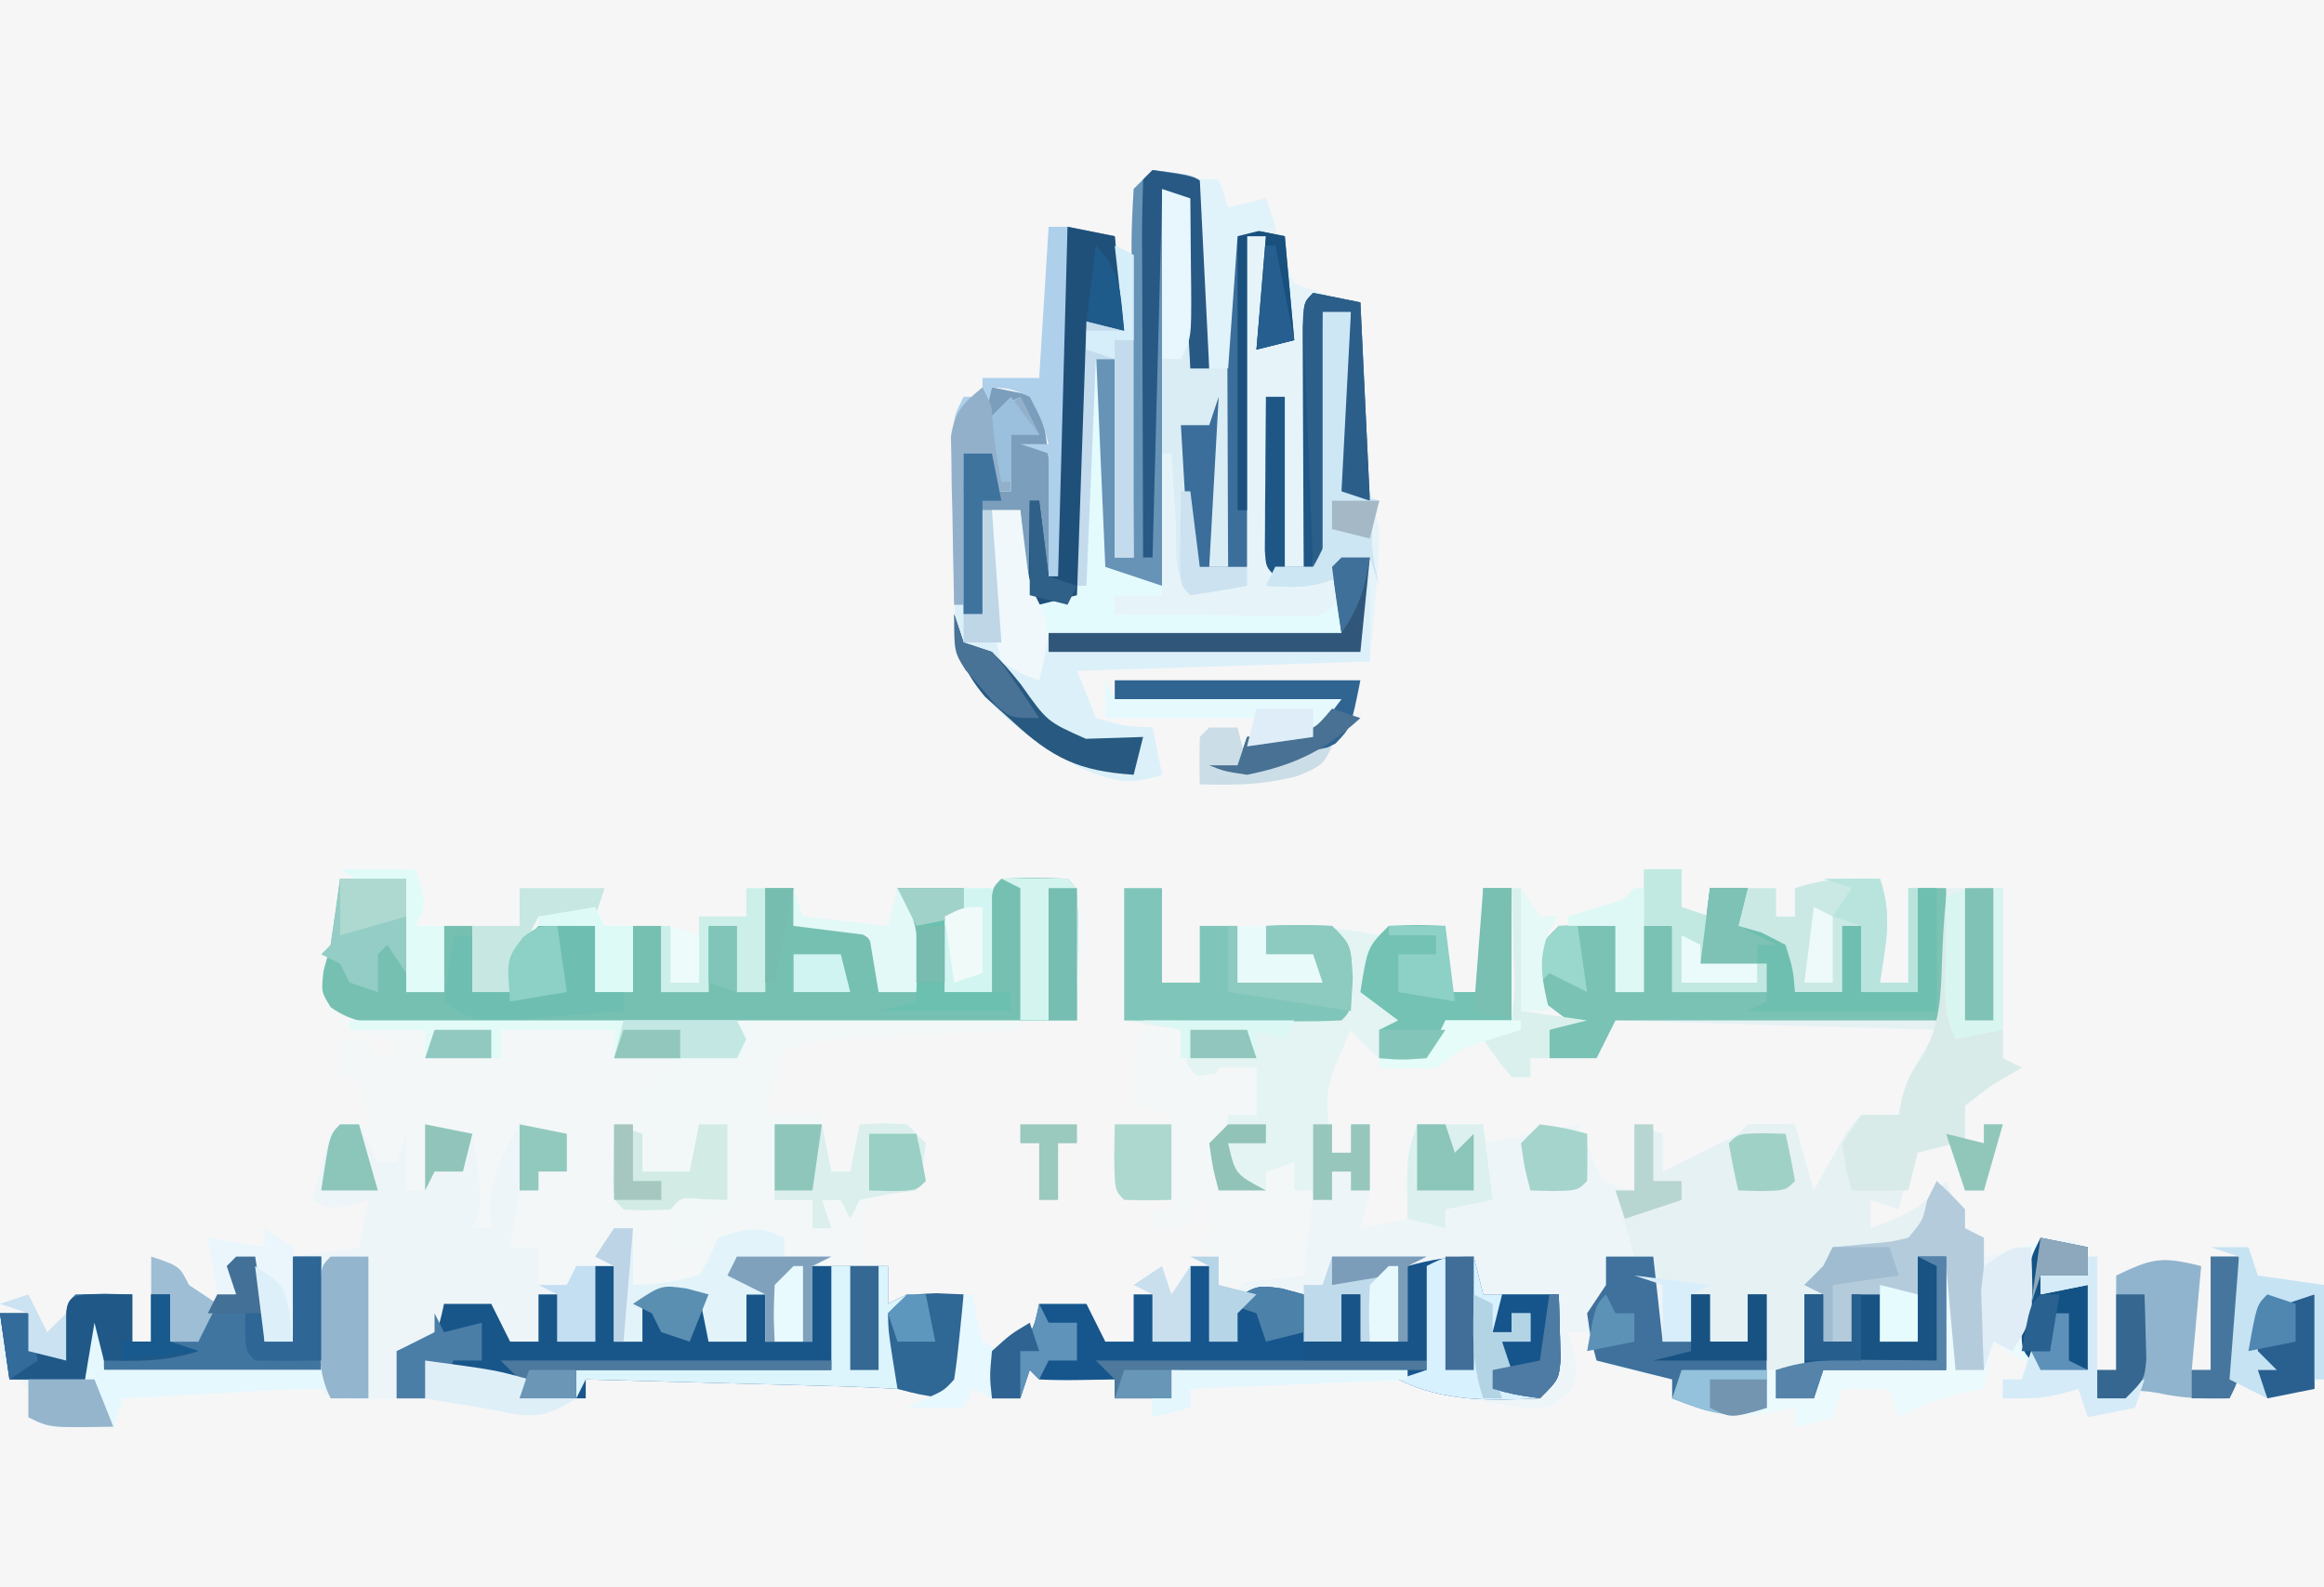 <?xml version="1.0" encoding="UTF-8"?>
<svg version="1.1" xmlns="http://www.w3.org/2000/svg" width="246" height="168">
<rect width="100%" height="100%" fill="#333333" stroke="none"/>
<path d="M0 0 C81.18 0 162.36 0 246 0 C246 55.44 246 110.88 246 168 C164.82 168 83.64 168 0 168 C0 112.56 0 57.12 0 0 Z " fill="#F6F6F7" transform="translate(0,0)"/>
<path d="M0 0 C0.66 0 1.32 0 2 0 C2.588 0.712 2.588 0.712 3.188 1.438 C5.866 3.747 8.561 3.676 12 4 C11.67 4.99 11.34 5.98 11 7 C15.29 7.33 19.58 7.66 24 8 C24 8.66 24 9.32 24 10 C27.122 8.691 27.122 8.691 29 6 C30.65 6 32.3 6 34 6 C34.33 6.66 34.66 7.32 35 8 C36.114 7.258 36.114 7.258 37.25 6.5 C40 5 40 5 44 5 C44.33 3.68 44.66 2.36 45 1 C45.99 1.33 46.98 1.66 48 2 C48 2.99 48 3.98 48 5 C47.34 5 46.68 5 46 5 C46.33 5.66 46.66 6.32 47 7 C47.578 6.649 48.155 6.299 48.75 5.938 C51.358 4.851 52.394 5.069 55 6 C55 6.99 55 7.98 55 9 C57.915 7.926 59.778 7.222 62 5 C63.926 5.199 65.852 5.41 67.766 5.703 C71.769 6.235 76.33 6.835 80 5 C80 12.26 80 19.52 80 27 C-1.18 27 -82.36 27 -166 27 C-166 19.08 -166 11.16 -166 3 C-165.67 3.66 -165.34 4.32 -165 5 C-164.01 5.33 -163.02 5.66 -162 6 C-162.33 6.99 -162.66 7.98 -163 9 C-160.03 9.33 -157.06 9.66 -154 10 C-153.67 8.68 -153.34 7.36 -153 6 C-145.74 5.67 -138.48 5.34 -131 5 C-131 5.66 -131 6.32 -131 7 C-129.68 7 -128.36 7 -127 7 C-126.67 6.01 -126.34 5.02 -126 4 C-126 4.99 -126 5.98 -126 7 C-124.35 7 -122.7 7 -121 7 C-120.67 5.68 -120.34 4.36 -120 3 C-119.505 3.495 -119.505 3.495 -119 4 C-117.481 4.072 -115.958 4.084 -114.438 4.062 C-113.611 4.053 -112.785 4.044 -111.934 4.035 C-110.976 4.018 -110.976 4.018 -110 4 C-110.33 4.99 -110.66 5.98 -111 7 C-108.69 7 -106.38 7 -104 7 C-104 6.34 -104 5.68 -104 5 C-93.11 5 -82.22 5 -71 5 C-70.505 6.485 -70.505 6.485 -70 8 C-68.02 8 -66.04 8 -64 8 C-63.67 7.01 -63.34 6.02 -63 5 C-62.505 5.99 -62.505 5.99 -62 7 C-60.68 7 -59.36 7 -58 7 C-57.67 5.68 -57.34 4.36 -57 3 C-56.505 3.495 -56.505 3.495 -56 4 C-54.481 4.072 -52.958 4.084 -51.438 4.062 C-50.611 4.053 -49.785 4.044 -48.934 4.035 C-47.976 4.018 -47.976 4.018 -47 4 C-47.33 4.99 -47.66 5.98 -48 7 C-46.02 7 -44.04 7 -42 7 C-42 6.01 -42 5.02 -42 4 C-37.854 3.971 -33.708 3.953 -29.562 3.938 C-28.378 3.929 -27.194 3.921 -25.975 3.912 C-24.85 3.909 -23.725 3.906 -22.566 3.902 C-21.524 3.897 -20.482 3.892 -19.408 3.886 C-17 4 -17 4 -16 5 C-12.415 5.86 -8.856 6.253 -5.188 6.562 C-3.724 6.688 -3.724 6.688 -2.23 6.816 C-1.126 6.907 -1.126 6.907 0 7 C0 4.69 0 2.38 0 0 Z " fill="#F6F6F7" transform="translate(166,141)"/>
<path d="M0 0 C1.32 0 2.64 0 4 0 C4 3.3 4 6.6 4 10 C5.32 10 6.64 10 8 10 C8 8.02 8 6.04 8 4 C9.32 4 10.64 4 12 4 C12 5.98 12 7.96 12 10 C14.97 10 17.94 10 21 10 C20.505 9.01 20.505 9.01 20 8 C17.473 7.344 17.473 7.344 15 7 C15 6.01 15 5.02 15 4 C19.185 3.918 22.911 4.158 27 5 C27.33 4.67 27.66 4.34 28 4 C30 3.959 32 3.957 34 4 C34 6.31 34 8.62 34 11 C35.32 11 36.64 11 38 11 C38 7.37 38 3.74 38 0 C38.99 0 39.98 0 41 0 C41 4.62 41 9.24 41 14 C38.69 14 36.38 14 34 14 C33.34 15.32 32.68 16.64 32 18 C29.688 18.188 29.688 18.188 27 18 C25.332 16.488 25.332 16.488 24 15 C21.14 21.299 21.14 21.299 22 28 C22.66 28 23.32 28 24 28 C24 27.01 24 26.02 24 25 C24.66 25 25.32 25 26 25 C26.143 32.429 26.143 32.429 25 36 C27.475 35.505 27.475 35.505 30 35 C29.979 33.907 29.959 32.814 29.938 31.688 C30 28 30 28 31 25 C33.31 25 35.62 25 38 25 C38 25.66 38 26.32 38 27 C38.722 26.856 39.444 26.711 40.188 26.562 C42.062 26.188 43.938 25.812 45.812 25.438 C46.534 25.293 47.256 25.149 48 25 C48.433 25.969 48.866 26.939 49.312 27.938 C50.701 31.277 50.701 31.277 54 32 C54 29.69 54 27.38 54 25 C55.485 25.495 55.485 25.495 57 26 C57 27.32 57 28.64 57 30 C58.314 29.357 59.626 28.71 60.938 28.062 C61.668 27.703 62.399 27.343 63.152 26.973 C64.962 26.136 64.962 26.136 66 25 C67.666 24.959 69.334 24.957 71 25 C71.99 28.465 71.99 28.465 73 32 C73.472 31.134 73.472 31.134 73.953 30.25 C74.381 29.508 74.809 28.765 75.25 28 C75.668 27.258 76.085 26.515 76.516 25.75 C77.005 25.172 77.495 24.595 78 24 C79.32 24 80.64 24 82 24 C82.103 23.443 82.206 22.886 82.312 22.312 C83 20 83 20 86 15 C74.78 14.67 63.56 14.34 52 14 C51.34 15.32 50.68 16.64 50 18 C48.35 18 46.7 18 45 18 C45 17.01 45 16.02 45 15 C45.66 14.67 46.32 14.34 47 14 C45.68 13.01 44.36 12.02 43 11 C43.75 6.25 43.75 6.25 46 4 C49.125 3.875 49.125 3.875 52 4 C52 6.31 52 8.62 52 11 C52.99 11 53.98 11 55 11 C55 8.69 55 6.38 55 4 C55.99 4 56.98 4 58 4 C58 6.31 58 8.62 58 11 C61.3 11 64.6 11 68 11 C68 10.01 68 9.02 68 8 C65.69 8 63.38 8 61 8 C61.33 5.36 61.66 2.72 62 0 C63.32 0 64.64 0 66 0 C65.67 1.32 65.34 2.64 65 4 C65.804 4.227 66.609 4.454 67.438 4.688 C68.283 5.121 69.129 5.554 70 6 C70.812 8.625 70.812 8.625 71 11 C72.65 11 74.3 11 76 11 C76 8.69 76 6.38 76 4 C76.66 4 77.32 4 78 4 C78 6.31 78 8.62 78 11 C79.98 11 81.96 11 84 11 C84 7.37 84 3.74 84 0 C86.97 0 89.94 0 93 0 C93 5.94 93 11.88 93 18 C93.66 18.33 94.32 18.66 95 19 C94.01 19.578 93.02 20.155 92 20.75 C91.01 21.492 90.02 22.235 89 23 C89 24.32 89 25.64 89 27 C89.66 27 90.32 27 91 27 C91 26.34 91 25.68 91 25 C91.66 25 92.32 25 93 25 C92.01 28.465 92.01 28.465 91 32 C90.34 32 89.68 32 89 32 C88.67 30.35 88.34 28.7 88 27 C86.032 27.031 86.032 27.031 84 28 C82.695 30.996 82.695 30.996 82 34 C80.515 33.505 80.515 33.505 79 33 C79 33.99 79 34.98 79 36 C82.375 34.814 84.647 33.724 87 31 C87.289 31.804 87.578 32.609 87.875 33.438 C88.733 36.133 88.733 36.133 91 37 C91 37.66 91 38.32 91 39 C91.94 38.766 91.94 38.766 92.898 38.527 C93.716 38.333 94.533 38.138 95.375 37.938 C96.187 37.74 96.999 37.543 97.836 37.34 C100 37 100 37 102 38 C102 38.99 102 39.98 102 41 C100.35 41 98.7 41 97 41 C97 41.66 97 42.32 97 43 C98.65 42.67 100.3 42.34 102 42 C102 44.97 102 47.94 102 51 C97.727 51.366 95.512 50.408 92 48 C91.67 49.65 91.34 51.3 91 53 C90.257 53.124 89.515 53.248 88.75 53.375 C86.199 53.955 84.273 54.737 82 56 C81.67 55.01 81.34 54.02 81 53 C79.35 53 77.7 53 76 53 C75.67 53.99 75.34 54.98 75 56 C72.938 56.688 72.938 56.688 71 57 C71 56.34 71 55.68 71 55 C69.969 55.206 68.938 55.413 67.875 55.625 C63.877 56.012 61.663 55.519 58 54 C58 53.34 58 52.68 58 52 C57.434 51.89 56.868 51.781 56.285 51.668 C55.185 51.43 55.185 51.43 54.062 51.188 C53.332 51.037 52.601 50.886 51.848 50.73 C51.238 50.489 50.628 50.248 50 50 C49.67 49.01 49.34 48.02 49 47 C48.34 47 47.68 47 47 47 C47.227 47.763 47.454 48.526 47.688 49.312 C48 52 48 52 46.793 53.684 C45 55 45 55 42.914 55.109 C42.159 54.991 41.403 54.872 40.625 54.75 C39.832 54.631 39.039 54.513 38.223 54.391 C37.489 54.262 36.756 54.133 36 54 C35.031 53.835 34.061 53.67 33.062 53.5 C31 53 31 53 29 52 C27.188 51.847 25.372 51.751 23.555 51.684 C22.478 51.642 21.402 51.6 20.293 51.557 C19.165 51.517 18.037 51.478 16.875 51.438 C15.739 51.394 14.604 51.351 13.434 51.307 C10.623 51.2 7.811 51.098 5 51 C5 51.99 5 52.98 5 54 C3.02 54 1.04 54 -1 54 C-1 53.34 -1 52.68 -1 52 C-2.299 52.021 -3.599 52.041 -4.938 52.062 C-6.292 52.084 -7.648 52.071 -9 52 C-9.33 51.67 -9.66 51.34 -10 51 C-10.33 51.99 -10.66 52.98 -11 54 C-11.99 54 -12.98 54 -14 54 C-14 52.35 -14 50.7 -14 49 C-13.361 48.732 -12.721 48.464 -12.062 48.188 C-9.669 47.113 -9.669 47.113 -9 44 C-7.35 44 -5.7 44 -4 44 C-3.34 45.32 -2.68 46.64 -2 48 C-1.01 48 -0.02 48 1 48 C1 46.35 1 44.7 1 43 C1.66 43 2.32 43 3 43 C3 44.65 3 46.3 3 48 C4.32 48 5.64 48 7 48 C7 45.36 7 42.72 7 40 C7.66 40 8.32 40 9 40 C9 42.64 9 45.28 9 48 C9.99 48 10.98 48 12 48 C11.691 47.103 11.691 47.103 11.375 46.188 C11 44 11 44 13 41 C16.125 40.812 16.125 40.812 19 41 C19.33 38.03 19.66 35.06 20 32 C19.34 32 18.68 32 18 32 C17.67 31.34 17.34 30.68 17 30 C16.34 30 15.68 30 15 30 C15 30.66 15 31.32 15 32 C13.35 32 11.7 32 10 32 C9.375 29.688 9.375 29.688 9 27 C9.66 26.01 10.32 25.02 11 24 C11.99 24 12.98 24 14 24 C14 22.35 14 20.7 14 19 C12.68 19 11.36 19 10 19 C9.67 19.66 9.34 20.32 9 21 C7.5 19.688 7.5 19.688 6 18 C6 17.01 6 16.02 6 15 C3.03 14.505 3.03 14.505 0 14 C0 9.38 0 4.76 0 0 Z " fill="#EEF5F8" transform="translate(119,94)"/>
<path d="M0 0 C2.31 0 4.62 0 7 0 C7 3.96 7 7.92 7 12 C8.32 12 9.64 12 11 12 C11 9.69 11 7.38 11 5 C11.99 5 12.98 5 14 5 C14 7.31 14 9.62 14 12 C15.32 12 16.64 12 18 12 C18.124 11.216 18.247 10.432 18.375 9.625 C19 7 19 7 21 5 C24.125 4.875 24.125 4.875 27 5 C27 7.31 27 9.62 27 12 C28.32 12 29.64 12 31 12 C31 9.69 31 7.38 31 5 C31.99 5 32.98 5 34 5 C34 7.31 34 9.62 34 12 C35.65 12 37.3 12 39 12 C39 9.69 39 7.38 39 5 C39.99 5 40.98 5 42 5 C42 7.31 42 9.62 42 12 C42.99 12 43.98 12 45 12 C45 8.37 45 4.74 45 1 C45.99 1 46.98 1 48 1 C48 2.32 48 3.64 48 5 C48.928 4.938 49.856 4.876 50.812 4.812 C54 5 54 5 55.875 6.25 C57 8 57 8 57 12 C58.32 12 59.64 12 61 12 C60.783 10.113 60.783 10.113 60.562 8.188 C60.481 7.48 60.4 6.772 60.316 6.043 C60.028 3.806 60.028 3.806 59 1 C61.31 1 63.62 1 66 1 C66 1.99 66 2.98 66 4 C65.34 4 64.68 4 64 4 C64 6.64 64 9.28 64 12 C65.65 12 67.3 12 69 12 C68.988 11.218 68.977 10.435 68.965 9.629 C68.956 8.617 68.947 7.605 68.938 6.562 C68.926 5.553 68.914 4.544 68.902 3.504 C69 1 69 1 70 0 C73.5 -0.125 73.5 -0.125 77 0 C80.543 3.543 78 9.989 78 15 C60.675 15.495 60.675 15.495 43 16 C42.505 17.485 42.505 17.485 42 19 C41.258 18.897 40.515 18.794 39.75 18.688 C36.787 18.73 36.787 18.73 34.75 21.312 C32.433 24.871 32 26.708 32 31 C33.65 31 35.3 31 37 31 C37.33 29.35 37.66 27.7 38 26 C38.99 26 39.98 26 41 26 C41 28.64 41 31.28 41 34 C39.35 34 37.7 34 36 34 C35.34 35.65 34.68 37.3 34 39 C35.32 39 36.64 39 38 39 C37.505 37.02 37.505 37.02 37 35 C38.414 34.634 39.831 34.283 41.25 33.938 C42.039 33.74 42.828 33.543 43.641 33.34 C46.104 32.985 47.656 33.231 50 34 C50 34.99 50 35.98 50 37 C50.33 36.01 50.66 35.02 51 34 C51.99 33.67 52.98 33.34 54 33 C54.66 33.33 55.32 33.66 56 34 C55.67 35.98 55.34 37.96 55 40 C56.485 40.495 56.485 40.495 58 41 C58 42.32 58 43.64 58 45 C58.66 44.67 59.32 44.34 60 44 C62 43.96 64 43.957 66 44 C66.054 45.458 66.093 46.916 66.125 48.375 C66.148 49.187 66.171 49.999 66.195 50.836 C66 53 66 53 64 55 C62.323 54.722 60.658 54.374 59 54 C56.425 53.853 53.87 53.745 51.293 53.684 C50.205 53.652 50.205 53.652 49.095 53.621 C46.792 53.556 44.49 53.496 42.188 53.438 C40.62 53.394 39.053 53.351 37.486 53.307 C33.658 53.2 29.829 53.099 26 53 C26 53.66 26 54.32 26 55 C23.69 55 21.38 55 19 55 C19 54.34 19 53.68 19 53 C17.701 53.021 16.401 53.041 15.062 53.062 C13.708 53.084 12.352 53.071 11 53 C10.67 52.67 10.34 52.34 10 52 C9.67 52.99 9.34 53.98 9 55 C7.354 55.027 5.708 55.046 4.062 55.062 C2.688 55.08 2.688 55.08 1.285 55.098 C-1 55 -1 55 -2 54 C-3.564 53.983 -5.129 54.037 -6.691 54.121 C-7.636 54.169 -8.58 54.218 -9.553 54.268 C-10.546 54.324 -11.539 54.38 -12.562 54.438 C-13.56 54.49 -14.557 54.542 -15.584 54.596 C-18.056 54.726 -20.528 54.861 -23 55 C-23.33 55.99 -23.66 56.98 -24 58 C-30.75 58.125 -30.75 58.125 -33 57 C-33 56.01 -33 55.02 -33 54 C-33.495 53.546 -33.99 53.093 -34.5 52.625 C-36 51 -36 51 -36.188 48.312 C-36.126 47.549 -36.064 46.786 -36 46 C-35.01 46 -34.02 46 -33 46 C-32.845 46.959 -32.845 46.959 -32.688 47.938 C-32.461 48.618 -32.234 49.299 -32 50 C-31.01 50.33 -30.02 50.66 -29 51 C-29.021 50.031 -29.041 49.061 -29.062 48.062 C-29 45 -29 45 -28 44 C-26 43.959 -24 43.957 -22 44 C-22 45.65 -22 47.3 -22 49 C-21.34 49 -20.68 49 -20 49 C-20 47.35 -20 45.7 -20 44 C-19.34 44 -18.68 44 -18 44 C-18 45.65 -18 47.3 -18 49 C-17.01 49 -16.02 49 -15 49 C-14.897 48.361 -14.794 47.721 -14.688 47.062 C-14.461 46.382 -14.234 45.701 -14 45 C-12.515 44.505 -12.515 44.505 -11 44 C-11.33 43.01 -11.66 42.02 -12 41 C-10.515 40.505 -10.515 40.505 -9 40 C-8.67 42.97 -8.34 45.94 -8 49 C-7.01 49 -6.02 49 -5 49 C-5 46.03 -5 43.06 -5 40 C-2.69 39.67 -0.38 39.34 2 39 C2.33 37.35 2.66 35.7 3 34 C2.381 34.186 1.762 34.371 1.125 34.562 C-1 35 -1 35 -3 34 C-2.34 31.69 -1.68 29.38 -1 27 C0.32 26.67 1.64 26.34 3 26 C2.67 24.35 2.34 22.7 2 21 C1.34 21 0.68 21 0 21 C0 19.68 0 18.36 0 17 C0.99 17 1.98 17 3 17 C3.495 17.99 3.495 17.99 4 19 C4.66 19 5.32 19 6 19 C6 18.34 6 17.68 6 17 C5.237 16.918 4.474 16.835 3.688 16.75 C1 16 1 16 -0.875 14.25 C-2.347 11.305 -1.877 10.141 -1 7 C-0.656 4.668 -0.321 2.335 0 0 Z " fill="#F3F7F7" transform="translate(36,93)"/>
<path d="M0 0 C4.556 0.556 4.556 0.556 6 2 C6.087 3.416 6.107 4.836 6.098 6.254 C6.094 7.108 6.091 7.962 6.088 8.842 C6.08 9.74 6.071 10.637 6.062 11.562 C6.058 12.464 6.053 13.366 6.049 14.295 C6.037 16.53 6.021 18.765 6 21 C5.34 21 4.68 21 4 21 C3.67 15.06 3.34 9.12 3 3 C2.34 2.67 1.68 2.34 1 2 C1.33 10.91 1.66 19.82 2 29 C2.33 29 2.66 29 3 29 C3.33 33.95 3.66 38.9 4 44 C5.98 44 7.96 44 10 44 C8.02 43.34 6.04 42.68 4 42 C3.67 37.05 3.34 32.1 3 27 C3.99 27 4.98 27 6 27 C6.33 26.01 6.66 25.02 7 24 C6.67 29.94 6.34 35.88 6 42 C6.66 42 7.32 42 8 42 C8 30.45 8 18.9 8 7 C9.65 6.67 11.3 6.34 13 6 C13.186 6.949 13.371 7.897 13.562 8.875 C14.037 9.906 14.511 10.938 15 12 C18.53 13.235 18.53 13.235 22 14 C22.025 14.585 22.05 15.17 22.076 15.772 C22.192 18.432 22.315 21.091 22.438 23.75 C22.477 24.67 22.516 25.591 22.557 26.539 C22.599 27.429 22.64 28.318 22.684 29.234 C22.739 30.46 22.739 30.46 22.795 31.71 C22.992 33.906 23.441 35.873 24 38 C24 42.679 23.389 47.338 23 52 C7.655 52.495 7.655 52.495 -8 53 C-7.34 54.65 -6.68 56.3 -6 58 C-2.947 58.898 -2.947 58.898 0 59 C0.33 60.65 0.66 62.3 1 64 C-2.52 65.173 -4.28 64.642 -7.664 63.277 C-12.927 60.4 -19.054 56.188 -20.812 50.262 C-21.047 46.174 -20.863 42.204 -20.562 38.125 C-20.484 36.949 -20.484 36.949 -20.404 35.75 C-20.276 33.833 -20.139 31.916 -20 30 C-19.01 30 -18.02 30 -17 30 C-17 31.32 -17 32.64 -17 34 C-16.34 34 -15.68 34 -15 34 C-15 32.02 -15 30.04 -15 28 C-14.34 27.67 -13.68 27.34 -13 27 C-13.66 26.34 -14.32 25.68 -15 25 C-15.66 26.32 -16.32 27.64 -17 29 C-17.66 28.67 -18.32 28.34 -19 28 C-18.34 26.35 -17.68 24.7 -17 23 C-15.35 23.33 -13.7 23.66 -12 24 C-10.751 30.245 -10.454 36.648 -10 43 C-9.67 30.79 -9.34 18.58 -9 6 C-7.35 6.33 -5.7 6.66 -4 7 C-3.67 10.3 -3.34 13.6 -3 17 C-4.32 16.67 -5.64 16.34 -7 16 C-7.33 25.57 -7.66 35.14 -8 45 C-9.98 45.495 -9.98 45.495 -12 46 C-14 44 -14 44 -14.195 42.055 C-14.098 39.027 -14.098 39.027 -14 36 C-14.99 36 -15.98 36 -17 36 C-16.746 38.628 -16.472 41.251 -16.188 43.875 C-16.117 44.621 -16.047 45.368 -15.975 46.137 C-15.753 48.106 -15.384 50.056 -15 52 C-14.01 52.66 -13.02 53.32 -12 54 C-11.67 52.35 -11.34 50.7 -11 49 C-0.77 49 9.46 49 20 49 C19.67 48.34 19.34 47.68 19 47 C18.67 47.33 18.34 47.66 18 48 C16.62 48.099 15.235 48.131 13.852 48.133 C13.011 48.134 12.171 48.135 11.305 48.137 C9.978 48.131 9.978 48.131 8.625 48.125 C7.31 48.131 7.31 48.131 5.969 48.137 C5.126 48.135 4.283 48.134 3.414 48.133 C2.64 48.132 1.866 48.131 1.069 48.129 C-1 48 -1 48 -4 47 C-4.625 45 -4.625 45 -5 43 C-5.33 42.67 -5.66 42.34 -6 42 C-6.087 40.365 -6.107 38.727 -6.098 37.09 C-6.094 36.1 -6.091 35.111 -6.088 34.092 C-6.08 33.051 -6.071 32.01 -6.062 30.938 C-6.058 29.893 -6.053 28.848 -6.049 27.771 C-6.037 25.181 -6.021 22.59 -6 20 C-5.34 20 -4.68 20 -4 20 C-4 26.93 -4 33.86 -4 41 C-3.34 41 -2.68 41 -2 41 C-2.01 39.829 -2.021 38.658 -2.032 37.452 C-2.068 33.117 -2.091 28.782 -2.11 24.447 C-2.12 22.569 -2.134 20.691 -2.151 18.813 C-2.175 16.118 -2.186 13.422 -2.195 10.727 C-2.206 9.884 -2.216 9.041 -2.227 8.173 C-2.227 6.114 -2.123 4.055 -2 2 C-1.34 1.34 -0.68 0.68 0 0 Z " fill="#E6F4F9" transform="translate(122,18)"/>
<path d="M0 0 C0.66 0 1.32 0 2 0 C2.66 1.32 3.32 2.64 4 4 C4.66 4 5.32 4 6 4 C6.33 3.01 6.66 2.02 7 1 C7 2.98 7 4.96 7 7 C7.66 7 8.32 7 9 7 C9 4.69 9 2.38 9 0 C11.475 0.495 11.475 0.495 14 1 C15.125 8.75 15.125 8.75 14 11 C14.66 11 15.32 11 16 11 C15.938 10.299 15.876 9.598 15.812 8.875 C16.043 5.347 17.292 3.06 19 0 C21.475 0.495 21.475 0.495 24 1 C24 2.32 24 3.64 24 5 C23.01 5 22.02 5 21 5 C21 5.66 21 6.32 21 7 C20.34 7 19.68 7 19 7 C18.67 8.98 18.34 10.96 18 13 C18.99 13 19.98 13 21 13 C21 14.32 21 15.64 21 17 C21.99 17 22.98 17 24 17 C24.33 16.34 24.66 15.68 25 15 C26.32 15 27.64 15 29 15 C29 17.64 29 20.28 29 23 C29.99 23 30.98 23 32 23 C31.505 21.02 31.505 21.02 31 19 C34 17 34 17 36.688 17.375 C37.832 17.684 37.832 17.684 39 18 C39.495 19.485 39.495 19.485 40 21 C39.67 21.66 39.34 22.32 39 23 C40.32 23 41.64 23 43 23 C43 21.35 43 19.7 43 18 C43.66 18 44.32 18 45 18 C45 19.65 45 21.3 45 23 C46.65 23 48.3 23 50 23 C50 20.36 50 17.72 50 15 C52.64 15 55.28 15 58 15 C58 16.32 58 17.64 58 19 C58.99 18.505 58.99 18.505 60 18 C62 17.96 64 17.957 66 18 C66.054 19.458 66.093 20.916 66.125 22.375 C66.148 23.187 66.171 23.999 66.195 24.836 C66 27 66 27 64 29 C62.323 28.722 60.658 28.374 59 28 C56.425 27.853 53.87 27.745 51.293 27.684 C50.568 27.663 49.842 27.642 49.095 27.621 C46.792 27.556 44.49 27.496 42.188 27.438 C40.62 27.394 39.053 27.351 37.486 27.307 C33.658 27.2 29.829 27.099 26 27 C26 27.66 26 28.32 26 29 C23.69 29 21.38 29 19 29 C19 28.34 19 27.68 19 27 C17.701 27.021 16.401 27.041 15.062 27.062 C13.708 27.084 12.352 27.071 11 27 C10.67 26.67 10.34 26.34 10 26 C9.505 27.485 9.505 27.485 9 29 C7.354 29.027 5.708 29.046 4.062 29.062 C3.146 29.074 2.229 29.086 1.285 29.098 C-1 29 -1 29 -2 28 C-3.564 27.983 -5.129 28.037 -6.691 28.121 C-7.636 28.169 -8.58 28.218 -9.553 28.268 C-10.546 28.324 -11.539 28.38 -12.562 28.438 C-13.56 28.49 -14.557 28.542 -15.584 28.596 C-18.056 28.726 -20.528 28.861 -23 29 C-23.33 29.99 -23.66 30.98 -24 32 C-30.75 32.125 -30.75 32.125 -33 31 C-33 30.01 -33 29.02 -33 28 C-33.495 27.546 -33.99 27.093 -34.5 26.625 C-36 25 -36 25 -36.188 22.312 C-36.126 21.549 -36.064 20.786 -36 20 C-35.01 20 -34.02 20 -33 20 C-32.845 20.959 -32.845 20.959 -32.688 21.938 C-32.461 22.618 -32.234 23.299 -32 24 C-31.01 24.33 -30.02 24.66 -29 25 C-29.021 24.031 -29.041 23.061 -29.062 22.062 C-29 19 -29 19 -28 18 C-26 17.959 -24 17.957 -22 18 C-22 19.65 -22 21.3 -22 23 C-21.34 23 -20.68 23 -20 23 C-20 21.35 -20 19.7 -20 18 C-19.34 18 -18.68 18 -18 18 C-18 19.65 -18 21.3 -18 23 C-17.01 23 -16.02 23 -15 23 C-14.897 22.361 -14.794 21.721 -14.688 21.062 C-14.461 20.382 -14.234 19.701 -14 19 C-13.01 18.67 -12.02 18.34 -11 18 C-11.33 17.01 -11.66 16.02 -12 15 C-11.01 14.67 -10.02 14.34 -9 14 C-8.67 16.97 -8.34 19.94 -8 23 C-7.01 23 -6.02 23 -5 23 C-5 20.03 -5 17.06 -5 14 C-1.535 13.505 -1.535 13.505 2 13 C2.33 11.35 2.66 9.7 3 8 C2.381 8.186 1.762 8.371 1.125 8.562 C-1 9 -1 9 -3 8 C-1.125 1.125 -1.125 1.125 0 0 Z " fill="#EEF5F8" transform="translate(36,119)"/>
<path d="M0 0 C1.32 0 2.64 0 4 0 C3.67 1.32 3.34 2.64 3 4 C3.804 4.227 4.609 4.454 5.438 4.688 C6.283 5.121 7.129 5.554 8 6 C8.812 8.625 8.812 8.625 9 11 C10.65 11 12.3 11 14 11 C14 8.69 14 6.38 14 4 C14.66 4 15.32 4 16 4 C16 6.31 16 8.62 16 11 C17.98 11 19.96 11 22 11 C22 7.37 22 3.74 22 0 C24.97 0 27.94 0 31 0 C31 5.94 31 11.88 31 18 C31.66 18.33 32.32 18.66 33 19 C32.01 19.578 31.02 20.155 30 20.75 C29.01 21.492 28.02 22.235 27 23 C27 24.32 27 25.64 27 27 C27.66 27 28.32 27 29 27 C29 26.34 29 25.68 29 25 C29.66 25 30.32 25 31 25 C30.34 27.31 29.68 29.62 29 32 C28.34 32 27.68 32 27 32 C26.67 30.35 26.34 28.7 26 27 C24.032 27.031 24.032 27.031 22 28 C20.695 30.996 20.695 30.996 20 34 C19.01 33.67 18.02 33.34 17 33 C17 33.99 17 34.98 17 36 C20.375 34.814 22.647 33.724 25 31 C25.289 31.804 25.578 32.609 25.875 33.438 C26.733 36.133 26.733 36.133 29 37 C29 41.62 29 46.24 29 51 C28.01 51 27.02 51 26 51 C25.67 47.37 25.34 43.74 25 40 C24.01 39.67 23.02 39.34 22 39 C22 41.97 22 44.94 22 48 C20.68 48 19.36 48 18 48 C18 46.35 18 44.7 18 43 C17.01 43 16.02 43 15 43 C15 44.65 15 46.3 15 48 C14.01 48 13.02 48 12 48 C12 46.35 12 44.7 12 43 C11.34 43 10.68 43 10 43 C10 45.64 10 48.28 10 51 C8.68 51 7.36 51 6 51 C6 48.36 6 45.72 6 43 C5.34 43 4.68 43 4 43 C4 44.65 4 46.3 4 48 C2.68 48 1.36 48 0 48 C0 46.35 0 44.7 0 43 C-0.66 43 -1.32 43 -2 43 C-2 44.65 -2 46.3 -2 48 C-2.99 48 -3.98 48 -5 48 C-5 46.02 -5 44.04 -5 42 C-5.99 41.67 -6.98 41.34 -8 41 C-7.34 41 -6.68 41 -6 41 C-6 40.34 -6 39.68 -6 39 C-6.66 39 -7.32 39 -8 39 C-8.99 35.535 -8.99 35.535 -10 32 C-9.34 32 -8.68 32 -8 32 C-8 29.69 -8 27.38 -8 25 C-7.01 25.33 -6.02 25.66 -5 26 C-5 27.32 -5 28.64 -5 30 C-3.686 29.357 -2.374 28.71 -1.062 28.062 C-0.332 27.703 0.399 27.343 1.152 26.973 C2.962 26.136 2.962 26.136 4 25 C5.666 24.959 7.334 24.957 9 25 C9.66 27.31 10.32 29.62 11 32 C11.315 31.422 11.629 30.845 11.953 30.25 C12.381 29.508 12.809 28.765 13.25 28 C13.668 27.258 14.085 26.515 14.516 25.75 C15.005 25.172 15.495 24.595 16 24 C17.32 24 18.64 24 20 24 C20.103 23.443 20.206 22.886 20.312 22.312 C21 20 21 20 24 15 C12.78 14.67 1.56 14.34 -10 14 C-10.66 15.32 -11.32 16.64 -12 18 C-13.65 18 -15.3 18 -17 18 C-17 17.01 -17 16.02 -17 15 C-16.34 14.67 -15.68 14.34 -15 14 C-16.32 13.01 -17.64 12.02 -19 11 C-18.25 6.25 -18.25 6.25 -16 4 C-12.875 3.875 -12.875 3.875 -10 4 C-10 6.31 -10 8.62 -10 11 C-9.01 11 -8.02 11 -7 11 C-7 8.69 -7 6.38 -7 4 C-6.01 4 -5.02 4 -4 4 C-4 6.31 -4 8.62 -4 11 C-0.7 11 2.6 11 6 11 C6 10.01 6 9.02 6 8 C3.69 8 1.38 8 -1 8 C-0.67 5.36 -0.34 2.72 0 0 Z " fill="#E6F1F4" transform="translate(181,94)"/>
<path d="M0 0 C2.31 0 4.62 0 7 0 C7 3.96 7 7.92 7 12 C8.32 12 9.64 12 11 12 C11 9.69 11 7.38 11 5 C11.99 5 12.98 5 14 5 C14 7.31 14 9.62 14 12 C15.32 12 16.64 12 18 12 C18.124 11.216 18.247 10.432 18.375 9.625 C19 7 19 7 21 5 C24.125 4.875 24.125 4.875 27 5 C27 7.31 27 9.62 27 12 C28.32 12 29.64 12 31 12 C31 9.69 31 7.38 31 5 C31.99 5 32.98 5 34 5 C34 7.31 34 9.62 34 12 C35.65 12 37.3 12 39 12 C39 9.69 39 7.38 39 5 C39.99 5 40.98 5 42 5 C42 7.31 42 9.62 42 12 C42.99 12 43.98 12 45 12 C45 8.37 45 4.74 45 1 C45.99 1 46.98 1 48 1 C48 2.32 48 3.64 48 5 C49.392 4.907 49.392 4.907 50.812 4.812 C54 5 54 5 55.875 6.25 C57 8 57 8 57 12 C58.32 12 59.64 12 61 12 C60.856 10.742 60.711 9.484 60.562 8.188 C60.481 7.48 60.4 6.772 60.316 6.043 C60.028 3.806 60.028 3.806 59 1 C61.31 1 63.62 1 66 1 C66 1.99 66 2.98 66 4 C65.34 4 64.68 4 64 4 C64 6.64 64 9.28 64 12 C65.65 12 67.3 12 69 12 C68.988 11.218 68.977 10.435 68.965 9.629 C68.956 8.617 68.947 7.605 68.938 6.562 C68.926 5.553 68.914 4.544 68.902 3.504 C69 1 69 1 70 0 C73.5 -0.125 73.5 -0.125 77 0 C78 1 78 1 78.098 4.16 C78.086 5.448 78.074 6.736 78.062 8.062 C78.053 9.353 78.044 10.643 78.035 11.973 C78.024 12.972 78.012 13.971 78 15 C68.012 15.069 58.025 15.123 48.037 15.155 C43.399 15.171 38.762 15.192 34.124 15.226 C29.65 15.259 25.177 15.277 20.703 15.285 C18.994 15.29 17.286 15.301 15.577 15.317 C13.188 15.339 10.799 15.342 8.409 15.341 C7.345 15.357 7.345 15.357 6.26 15.373 C3.352 15.355 1.444 15.31 -0.979 13.619 C-2 12 -2 12 -1.75 9.75 C-1.502 8.842 -1.255 7.935 -1 7 C-0.656 4.668 -0.321 2.335 0 0 Z " fill="#76C0B2" transform="translate(36,93)"/>
<path d="M0 0 C1.32 0 2.64 0 4 0 C4 3.3 4 6.6 4 10 C5.32 10 6.64 10 8 10 C8 8.02 8 6.04 8 4 C9.32 4 10.64 4 12 4 C12 5.98 12 7.96 12 10 C14.97 10 17.94 10 21 10 C20.67 9.34 20.34 8.68 20 8 C17.473 7.344 17.473 7.344 15 7 C15 6.01 15 5.02 15 4 C19.185 3.918 22.911 4.158 27 5 C27.33 4.67 27.66 4.34 28 4 C30 3.959 32 3.957 34 4 C34 6.31 34 8.62 34 11 C35.32 11 36.64 11 38 11 C38 7.37 38 3.74 38 0 C38.99 0 39.98 0 41 0 C41 4.62 41 9.24 41 14 C38.69 14 36.38 14 34 14 C33.34 15.32 32.68 16.64 32 18 C29.688 18.188 29.688 18.188 27 18 C25.332 16.488 25.332 16.488 24 15 C21.14 21.299 21.14 21.299 22 28 C22.66 28 23.32 28 24 28 C24 27.01 24 26.02 24 25 C24.66 25 25.32 25 26 25 C26 27.31 26 29.62 26 32 C25.34 32 24.68 32 24 32 C24 31.34 24 30.68 24 30 C23.34 30 22.68 30 22 30 C22 30.99 22 31.98 22 33 C20.062 32.625 20.062 32.625 18 32 C17.67 31.34 17.34 30.68 17 30 C16.34 30 15.68 30 15 30 C15 30.66 15 31.32 15 32 C13.35 32 11.7 32 10 32 C9.375 29.688 9.375 29.688 9 27 C9.66 26.01 10.32 25.02 11 24 C11.99 24 12.98 24 14 24 C14 22.35 14 20.7 14 19 C12.68 19 11.36 19 10 19 C9.67 19.66 9.34 20.32 9 21 C7.5 19.688 7.5 19.688 6 18 C6 17.01 6 16.02 6 15 C3.03 14.505 3.03 14.505 0 14 C0 9.38 0 4.76 0 0 Z " fill="#E3F4F3" transform="translate(119,94)"/>
<path d="M0 0 C0.66 0 1.32 0 2 0 C2 2.64 2 5.28 2 8 C2.99 8 3.98 8 5 8 C4.67 6.68 4.34 5.36 4 4 C7 2 7 2 9.688 2.375 C10.832 2.684 10.832 2.684 12 3 C12.495 4.485 12.495 4.485 13 6 C12.67 6.66 12.34 7.32 12 8 C13.32 8 14.64 8 16 8 C16 6.35 16 4.7 16 3 C16.66 3 17.32 3 18 3 C18 4.65 18 6.3 18 8 C19.65 8 21.3 8 23 8 C23 5.36 23 2.72 23 0 C25.64 0 28.28 0 31 0 C31 1.32 31 2.64 31 4 C31.66 3.67 32.32 3.34 33 3 C35 2.96 37 2.957 39 3 C39.054 4.458 39.093 5.916 39.125 7.375 C39.148 8.187 39.171 8.999 39.195 9.836 C39 12 39 12 37 14 C35.323 13.722 33.658 13.374 32 13 C29.425 12.853 26.87 12.745 24.293 12.684 C23.568 12.663 22.842 12.642 22.095 12.621 C19.792 12.556 17.49 12.496 15.188 12.438 C13.62 12.394 12.053 12.351 10.486 12.307 C6.658 12.2 2.829 12.099 -1 12 C-1 12.66 -1 13.32 -1 14 C-3.31 14 -5.62 14 -8 14 C-8 13.34 -8 12.68 -8 12 C-9.299 12.021 -10.599 12.041 -11.938 12.062 C-13.292 12.084 -14.648 12.071 -16 12 C-16.33 11.67 -16.66 11.34 -17 11 C-17.33 11.99 -17.66 12.98 -18 14 C-18.99 14 -19.98 14 -21 14 C-21 12.35 -21 10.7 -21 9 C-20.041 8.598 -20.041 8.598 -19.062 8.188 C-16.669 7.113 -16.669 7.113 -16 4 C-14.35 4 -12.7 4 -11 4 C-10.34 5.32 -9.68 6.64 -9 8 C-8.01 8 -7.02 8 -6 8 C-6 6.35 -6 4.7 -6 3 C-5.34 3 -4.68 3 -4 3 C-4 4.65 -4 6.3 -4 8 C-2.68 8 -1.36 8 0 8 C0 5.36 0 2.72 0 0 Z " fill="#18568A" transform="translate(63,134)"/>
<path d="M0 0 C1.65 0.33 3.3 0.66 5 1 C5.33 4.3 5.66 7.6 6 11 C4.68 10.67 3.36 10.34 2 10 C1.67 19.57 1.34 29.14 1 39 C-0.98 39.495 -0.98 39.495 -3 40 C-5 38 -5 38 -5.195 36.055 C-5.098 33.027 -5.098 33.027 -5 30 C-5.99 30 -6.98 30 -8 30 C-7.746 32.628 -7.472 35.251 -7.188 37.875 C-7.117 38.621 -7.047 39.368 -6.975 40.137 C-6.753 42.106 -6.384 44.056 -6 46 C-5.01 46.66 -4.02 47.32 -3 48 C-2.67 46.35 -2.34 44.7 -2 43 C8.23 43 18.46 43 29 43 C28.505 39.535 28.505 39.535 28 36 C29.98 35.505 29.98 35.505 32 35 C32 38.63 32 42.26 32 46 C16.655 46.495 16.655 46.495 1 47 C1.66 48.65 2.32 50.3 3 52 C6.053 52.898 6.053 52.898 9 53 C9.33 54.65 9.66 56.3 10 58 C6.48 59.173 4.72 58.642 1.336 57.277 C-3.927 54.4 -10.054 50.188 -11.812 44.262 C-12.047 40.174 -11.863 36.204 -11.562 32.125 C-11.51 31.341 -11.458 30.558 -11.404 29.75 C-11.276 27.833 -11.139 25.916 -11 24 C-10.01 24 -9.02 24 -8 24 C-8 25.32 -8 26.64 -8 28 C-7.34 28 -6.68 28 -6 28 C-6 26.02 -6 24.04 -6 22 C-5.34 21.67 -4.68 21.34 -4 21 C-4.66 20.34 -5.32 19.68 -6 19 C-6.66 20.32 -7.32 21.64 -8 23 C-8.66 22.67 -9.32 22.34 -10 22 C-9.34 20.35 -8.68 18.7 -8 17 C-6.35 17.33 -4.7 17.66 -3 18 C-1.751 24.245 -1.454 30.648 -1 37 C-0.67 24.79 -0.34 12.58 0 0 Z " fill="#DCF0F9" transform="translate(113,24)"/>
<path d="M0 0 C0 0.99 0 1.98 0 3 C-1.65 3 -3.3 3 -5 3 C-5 3.66 -5 4.32 -5 5 C-3.35 4.67 -1.7 4.34 0 4 C0 6.97 0 9.94 0 13 C-4.273 13.366 -6.488 12.408 -10 10 C-10.33 11.65 -10.66 13.3 -11 15 C-11.742 15.124 -12.485 15.248 -13.25 15.375 C-15.801 15.955 -17.727 16.737 -20 18 C-20.495 16.515 -20.495 16.515 -21 15 C-22.65 15 -24.3 15 -26 15 C-26.33 15.99 -26.66 16.98 -27 18 C-29.062 18.688 -29.062 18.688 -31 19 C-31 18.34 -31 17.68 -31 17 C-32.031 17.206 -33.062 17.413 -34.125 17.625 C-38.123 18.012 -40.337 17.519 -44 16 C-44 15.34 -44 14.68 -44 14 C-46.64 13.34 -49.28 12.68 -52 12 C-52.625 9.688 -52.625 9.688 -53 7 C-52.34 6.01 -51.68 5.02 -51 4 C-51 3.01 -51 2.02 -51 1 C-49.35 1 -47.7 1 -46 1 C-45.67 3.97 -45.34 6.94 -45 10 C-44.01 10 -43.02 10 -42 10 C-42 8.35 -42 6.7 -42 5 C-41.34 5 -40.68 5 -40 5 C-40 6.65 -40 8.3 -40 10 C-38.68 10 -37.36 10 -36 10 C-36 8.35 -36 6.7 -36 5 C-35.34 5 -34.68 5 -34 5 C-34 7.64 -34 10.28 -34 13 C-32.68 13 -31.36 13 -30 13 C-30 10.36 -30 7.72 -30 5 C-29.34 5 -28.68 5 -28 5 C-28 6.65 -28 8.3 -28 10 C-27.01 10 -26.02 10 -25 10 C-25 8.35 -25 6.7 -25 5 C-24.01 5 -23.02 5 -22 5 C-22 6.65 -22 8.3 -22 10 C-20.68 10 -19.36 10 -18 10 C-18 7.03 -18 4.06 -18 1 C-16.68 1.33 -15.36 1.66 -14 2 C-14 5.63 -14 9.26 -14 13 C-13.01 13 -12.02 13 -11 13 C-11 9.37 -11 5.74 -11 2 C-6.897 -0.386 -4.614 -1.493 0 0 Z " fill="#EBFAFD" transform="translate(221,132)"/>
<path d="M0 0 C0.495 1.98 0.495 1.98 1 4 C3.64 4 6.28 4 9 4 C9.054 5.458 9.093 6.916 9.125 8.375 C9.148 9.187 9.171 9.999 9.195 10.836 C9 13 9 13 7 15 C1.806 15.255 -3.247 15.377 -8 13 C-9.812 12.847 -11.628 12.751 -13.445 12.684 C-14.522 12.642 -15.598 12.6 -16.707 12.557 C-18.399 12.498 -18.399 12.498 -20.125 12.438 C-21.261 12.394 -22.396 12.351 -23.566 12.307 C-26.377 12.2 -29.189 12.098 -32 12 C-32 12.99 -32 13.98 -32 15 C-33.98 15 -35.96 15 -38 15 C-38 14.34 -38 13.68 -38 13 C-39.299 13.021 -40.599 13.041 -41.938 13.062 C-43.292 13.084 -44.648 13.071 -46 13 C-46.33 12.67 -46.66 12.34 -47 12 C-47.33 12.99 -47.66 13.98 -48 15 C-48.99 15 -49.98 15 -51 15 C-51 13.35 -51 11.7 -51 10 C-50.041 9.598 -50.041 9.598 -49.062 9.188 C-46.669 8.113 -46.669 8.113 -46 5 C-44.35 5 -42.7 5 -41 5 C-40.34 6.32 -39.68 7.64 -39 9 C-38.01 9 -37.02 9 -36 9 C-36 7.35 -36 5.7 -36 4 C-35.34 4 -34.68 4 -34 4 C-34 5.65 -34 7.3 -34 9 C-32.68 9 -31.36 9 -30 9 C-30 6.36 -30 3.72 -30 1 C-29.34 1 -28.68 1 -28 1 C-28 3.64 -28 6.28 -28 9 C-27.01 9 -26.02 9 -25 9 C-25.33 7.68 -25.66 6.36 -26 5 C-23 3 -23 3 -20.312 3.375 C-19.168 3.684 -19.168 3.684 -18 4 C-17.505 5.485 -17.505 5.485 -17 7 C-17.33 7.66 -17.66 8.32 -18 9 C-16.68 9 -15.36 9 -14 9 C-14 7.35 -14 5.7 -14 4 C-13.34 4 -12.68 4 -12 4 C-12 5.65 -12 7.3 -12 9 C-10.35 9 -8.7 9 -7 9 C-7 6.36 -7 3.72 -7 1 C-4.509 0.313 -2.621 0 0 0 Z " fill="#16568D" transform="translate(156,133)"/>
<path d="M0 0 C1.32 0 2.64 0 4 0 C3.67 1.32 3.34 2.64 3 4 C3.804 4.227 4.609 4.454 5.438 4.688 C6.283 5.121 7.129 5.554 8 6 C8.812 8.625 8.812 8.625 9 11 C10.65 11 12.3 11 14 11 C14 8.69 14 6.38 14 4 C14.66 4 15.32 4 16 4 C16 6.31 16 8.62 16 11 C17.98 11 19.96 11 22 11 C22 7.37 22 3.74 22 0 C22.99 0 23.98 0 25 0 C25 4.62 25 9.24 25 14 C13.45 14 1.9 14 -10 14 C-10.66 15.32 -11.32 16.64 -12 18 C-13.65 18 -15.3 18 -17 18 C-17 17.01 -17 16.02 -17 15 C-16.34 14.67 -15.68 14.34 -15 14 C-16.32 13.01 -17.64 12.02 -19 11 C-18.25 6.25 -18.25 6.25 -16 4 C-12.875 3.875 -12.875 3.875 -10 4 C-10 6.31 -10 8.62 -10 11 C-9.01 11 -8.02 11 -7 11 C-7 8.69 -7 6.38 -7 4 C-6.01 4 -5.02 4 -4 4 C-4 6.31 -4 8.62 -4 11 C-0.7 11 2.6 11 6 11 C6 10.01 6 9.02 6 8 C3.69 8 1.38 8 -1 8 C-0.67 5.36 -0.34 2.72 0 0 Z " fill="#79C2B4" transform="translate(181,94)"/>
<path d="M0 0 C0 5.94 0 11.88 0 18 C0.66 18.33 1.32 18.66 2 19 C1.01 19.578 0.02 20.155 -1 20.75 C-2.485 21.864 -2.485 21.864 -4 23 C-4 24.32 -4 25.64 -4 27 C-3.34 27 -2.68 27 -2 27 C-2 26.34 -2 25.68 -2 25 C-1.34 25 -0.68 25 0 25 C-0.66 27.31 -1.32 29.62 -2 32 C-2.66 32 -3.32 32 -4 32 C-4.33 30.35 -4.66 28.7 -5 27 C-6.32 27.33 -7.64 27.66 -9 28 C-9.33 29.32 -9.66 30.64 -10 32 C-11.98 32 -13.96 32 -16 32 C-16.625 29.688 -16.625 29.688 -17 27 C-16.01 25.515 -16.01 25.515 -15 24 C-13.68 24 -12.36 24 -11 24 C-10.845 23.165 -10.845 23.165 -10.688 22.312 C-10 20 -10 20 -8.492 17.809 C-6.64 14.323 -6.565 11.677 -6.438 7.75 C-6.36 5.497 -6.232 3.243 -6 1 C-4 0 -4 0 0 0 Z " fill="#D9EBE8" transform="translate(212,94)"/>
<path d="M0 0 C9.9 0 19.8 0 30 0 C30 0.33 30 0.66 30 1 C29.13 1.038 29.13 1.038 28.243 1.076 C25.6 1.192 22.956 1.315 20.312 1.438 C18.944 1.496 18.944 1.496 17.549 1.557 C16.663 1.599 15.776 1.64 14.863 1.684 C13.646 1.739 13.646 1.739 12.404 1.795 C9.879 2.01 7.474 2.459 5 3 C4.34 5.31 3.68 7.62 3 10 C4.98 10 6.96 10 9 10 C9 10.33 9 10.66 9 11 C7.35 11 5.7 11 4 11 C4 13.31 4 15.62 4 18 C1.36 18.99 -1.28 19.98 -4 21 C-4 21.99 -4 22.98 -4 24 C-5.32 24 -6.64 24 -8 24 C-7.34 22.02 -6.68 20.04 -6 18 C-4.35 18.33 -2.7 18.66 -1 19 C-1 16.36 -1 13.72 -1 11 C-1.99 11.33 -2.98 11.66 -4 12 C-4.733 14.015 -4.733 14.015 -5 16 C-6.65 16 -8.3 16 -10 16 C-10.875 13.5 -10.875 13.5 -11 10 C-9.296 7.074 -7.227 4.544 -5 2 C-4.67 2.66 -4.34 3.32 -4 4 C-2.68 4 -1.36 4 0 4 C0 2.68 0 1.36 0 0 Z " fill="#F2F8F8" transform="translate(78,108)"/>
<path d="M0 0 C4.556 0.556 4.556 0.556 6 2 C6.087 3.416 6.107 4.836 6.098 6.254 C6.094 7.108 6.091 7.962 6.088 8.842 C6.08 9.74 6.071 10.637 6.062 11.562 C6.058 12.464 6.053 13.366 6.049 14.295 C6.037 16.53 6.021 18.765 6 21 C5.34 21 4.68 21 4 21 C3.67 15.06 3.34 9.12 3 3 C2.34 2.67 1.68 2.34 1 2 C1 15.86 1 29.72 1 44 C-0.65 44 -2.3 44 -4 44 C-6 42 -6 42 -6.227 39.753 C-6.217 38.842 -6.206 37.931 -6.195 36.992 C-6.189 36.006 -6.182 35.02 -6.176 34.004 C-6.159 32.971 -6.142 31.939 -6.125 30.875 C-6.116 29.835 -6.107 28.794 -6.098 27.723 C-6.074 25.148 -6.041 22.574 -6 20 C-5.34 20 -4.68 20 -4 20 C-4 26.93 -4 33.86 -4 41 C-3.34 41 -2.68 41 -2 41 C-2.01 39.829 -2.021 38.658 -2.032 37.452 C-2.068 33.117 -2.091 28.782 -2.11 24.447 C-2.12 22.569 -2.134 20.691 -2.151 18.813 C-2.175 16.118 -2.186 13.422 -2.195 10.727 C-2.206 9.884 -2.216 9.041 -2.227 8.173 C-2.227 6.114 -2.123 4.055 -2 2 C-1.34 1.34 -0.68 0.68 0 0 Z " fill="#6793B7" transform="translate(122,18)"/>
<path d="M0 0 C1.32 0 2.64 0 4 0 C4.33 1.65 4.66 3.3 5 5 C8.465 4.505 8.465 4.505 12 4 C12 5.65 12 7.3 12 9 C11.01 9 10.02 9 9 9 C8.67 11.31 8.34 13.62 8 16 C9.65 16.33 11.3 16.66 13 17 C13 16.34 13 15.68 13 15 C13.99 14.67 14.98 14.34 16 14 C16 14.99 16 15.98 16 17 C16.66 17 17.32 17 18 17 C17.67 19.97 17.34 22.94 17 26 C14.03 26.33 11.06 26.66 8 27 C8 26.01 8 25.02 8 24 C7.34 23.67 6.68 23.34 6 23 C6.33 22.34 6.66 21.68 7 21 C6.601 18.902 6.601 18.902 6 17 C5.67 18.32 5.34 19.64 5 21 C3.68 21 2.36 21 1 21 C1 20.34 1 19.68 1 19 C1.66 19 2.32 19 3 19 C3 15.7 3 12.4 3 9 C1.68 8.67 0.36 8.34 -1 8 C-1.125 2.25 -1.125 2.25 0 0 Z " fill="#F4F7F7" transform="translate(121,109)"/>
<path d="M0 0 C0.66 0 1.32 0 2 0 C2.33 2.97 2.66 5.94 3 9 C3.99 9 4.98 9 6 9 C6 6.03 6 3.06 6 0 C6.99 0 7.98 0 9 0 C9 3.96 9 7.92 9 12 C1.41 12 -6.18 12 -14 12 C-14.33 10.35 -14.66 8.7 -15 7 C-15.33 8.98 -15.66 10.96 -16 13 C-18.64 13 -21.28 13 -24 13 C-24.33 10.69 -24.66 8.38 -25 6 C-24.01 6 -23.02 6 -22 6 C-21.845 6.959 -21.845 6.959 -21.688 7.938 C-21.461 8.618 -21.234 9.299 -21 10 C-20.01 10.33 -19.02 10.66 -18 11 C-18.021 10.031 -18.041 9.061 -18.062 8.062 C-18 5 -18 5 -17 4 C-15 3.959 -13 3.957 -11 4 C-11 5.65 -11 7.3 -11 9 C-10.34 9 -9.68 9 -9 9 C-9 7.35 -9 5.7 -9 4 C-8.34 4 -7.68 4 -7 4 C-7 5.65 -7 7.3 -7 9 C-6.01 9 -5.02 9 -4 9 C-3.897 8.361 -3.794 7.721 -3.688 7.062 C-3.461 6.382 -3.234 5.701 -3 5 C-2.01 4.67 -1.02 4.34 0 4 C-0.33 3.01 -0.66 2.02 -1 1 C-0.67 0.67 -0.34 0.34 0 0 Z " fill="#4075A0" transform="translate(25,133)"/>
<path d="M0 0 C0.66 0 1.32 0 2 0 C2.33 0.99 2.66 1.98 3 3 C4.32 2.67 5.64 2.34 7 2 C7.33 2.99 7.66 3.98 8 5 C6.68 5.33 5.36 5.66 4 6 C3.67 17.55 3.34 29.1 3 41 C2.34 41 1.68 41 1 41 C1 36.05 1 31.1 1 26 C0.34 26.33 -0.32 26.66 -1 27 C-0.67 31.62 -0.34 36.24 0 41 C1.65 41 3.3 41 5 41 C5 41.66 5 42.32 5 43 C3.009 43.381 1.007 43.713 -1 44 C-2.941 42.059 -2.399 38.527 -2.562 35.938 C-2.646 34.647 -2.73 33.357 -2.816 32.027 C-2.877 31.028 -2.938 30.029 -3 29 C-3.33 29 -3.66 29 -4 29 C-4 19.76 -4 10.52 -4 1 C-3.01 1.33 -2.02 1.66 -1 2 C-1 7.94 -1 13.88 -1 20 C-0.34 20 0.32 20 1 20 C0.67 13.4 0.34 6.8 0 0 Z " fill="#DAEDF5" transform="translate(127,19)"/>
<path d="M0 0 C1.32 0 2.64 0 4 0 C4 3.3 4 6.6 4 10 C5.32 10 6.64 10 8 10 C8 8.02 8 6.04 8 4 C9.32 4 10.64 4 12 4 C12 5.98 12 7.96 12 10 C14.97 10 17.94 10 21 10 C20.67 9.34 20.34 8.68 20 8 C17.473 7.344 17.473 7.344 15 7 C15 6.01 15 5.02 15 4 C18.375 3.875 18.375 3.875 22 4 C24 6 24 6 24.188 9.562 C24 13 24 13 23 14 C21.292 14.087 19.581 14.107 17.871 14.098 C16.319 14.093 16.319 14.093 14.736 14.088 C13.648 14.08 12.559 14.071 11.438 14.062 C9.799 14.056 9.799 14.056 8.127 14.049 C5.418 14.037 2.709 14.019 0 14 C0 9.38 0 4.76 0 0 Z " fill="#80C5B9" transform="translate(119,94)"/>
<path d="M0 0 C1.65 0.33 3.3 0.66 5 1 C5.33 4.3 5.66 7.6 6 11 C4.68 10.67 3.36 10.34 2 10 C1.67 19.57 1.34 29.14 1 39 C-0.98 39.495 -0.98 39.495 -3 40 C-5 38 -5 38 -5.195 36.055 C-5.098 33.027 -5.098 33.027 -5 30 C-6.32 30 -7.64 30 -9 30 C-9 33.63 -9 37.26 -9 41 C-9.66 41 -10.32 41 -11 41 C-11 35.39 -11 29.78 -11 24 C-10.01 24 -9.02 24 -8 24 C-8 25.32 -8 26.64 -8 28 C-7.34 28 -6.68 28 -6 28 C-6 26.02 -6 24.04 -6 22 C-5.34 21.67 -4.68 21.34 -4 21 C-4.66 20.34 -5.32 19.68 -6 19 C-6.66 20.32 -7.32 21.64 -8 23 C-8.66 22.67 -9.32 22.34 -10 22 C-9.34 20.35 -8.68 18.7 -8 17 C-6.35 17.33 -4.7 17.66 -3 18 C-1.751 24.245 -1.454 30.648 -1 37 C-0.67 24.79 -0.34 12.58 0 0 Z " fill="#7B9EBC" transform="translate(113,24)"/>
<path d="M0 0 C1.98 0 3.96 0 6 0 C6 1.32 6 2.64 6 4 C6.66 3.67 7.32 3.34 8 3 C10 2.96 12 2.957 14 3 C14.054 4.458 14.093 5.916 14.125 7.375 C14.148 8.187 14.171 8.999 14.195 9.836 C14 12 14 12 12 14 C10.323 13.722 8.658 13.374 7 13 C4.425 12.853 1.87 12.745 -0.707 12.684 C-1.795 12.652 -1.795 12.652 -2.905 12.621 C-5.208 12.556 -7.51 12.496 -9.812 12.438 C-11.38 12.394 -12.947 12.351 -14.514 12.307 C-18.342 12.2 -22.171 12.099 -26 12 C-26.33 12.66 -26.66 13.32 -27 14 C-27 13.01 -27 12.02 -27 11 C-18.09 11 -9.18 11 0 11 C0 7.37 0 3.74 0 0 Z " fill="#DCF4FC" transform="translate(88,134)"/>
<path d="M0 0 C1.32 0 2.64 0 4 0 C4 4.95 4 9.9 4 15 C1.525 14.505 1.525 14.505 -1 14 C-2.694 13.985 -4.39 14.028 -6.082 14.121 C-7.479 14.194 -7.479 14.194 -8.904 14.268 C-9.864 14.324 -10.824 14.38 -11.812 14.438 C-12.792 14.49 -13.771 14.542 -14.779 14.596 C-17.187 14.725 -19.593 14.86 -22 15 C-22.33 15.99 -22.66 16.98 -23 18 C-29.75 18.125 -29.75 18.125 -32 17 C-32 15.68 -32 14.36 -32 13 C-30.02 13 -28.04 13 -26 13 C-26 11.02 -26 9.04 -26 7 C-25.34 6.67 -24.68 6.34 -24 6 C-24 7.98 -24 9.96 -24 12 C-16.41 12 -8.82 12 -1 12 C-1 8.37 -1 4.74 -1 1 C-0.67 0.67 -0.34 0.34 0 0 Z " fill="#E5F8FE" transform="translate(35,133)"/>
<path d="M0 0 C0.33 1.32 0.66 2.64 1 4 C3.64 4 6.28 4 9 4 C9.054 5.458 9.093 6.916 9.125 8.375 C9.148 9.187 9.171 9.999 9.195 10.836 C9 13 9 13 7 15 C1.806 15.255 -3.247 15.377 -8 13 C-7.01 12.67 -6.02 12.34 -5 12 C-5 8.37 -5 4.74 -5 1 C-3 0 -3 0 0 0 Z " fill="#D8F1FE" transform="translate(156,133)"/>
<path d="M0 0 C1.65 0 3.3 0 5 0 C5.33 2.97 5.66 5.94 6 9 C6.99 9 7.98 9 9 9 C9 7.35 9 5.7 9 4 C9.66 4 10.32 4 11 4 C11 5.65 11 7.3 11 9 C12.32 9 13.64 9 15 9 C15 7.35 15 5.7 15 4 C15.66 4 16.32 4 17 4 C17 7.96 17 11.92 17 16 C12.592 17.102 11.108 16.587 7 15 C7 14.34 7 13.68 7 13 C4.36 12.34 1.72 11.68 -1 11 C-1.625 8.688 -1.625 8.688 -2 6 C-1.34 5.01 -0.68 4.02 0 3 C0 2.01 0 1.02 0 0 Z " fill="#3F719C" transform="translate(170,133)"/>
<path d="M0 0 C1.5 1.375 1.5 1.375 3 3 C3 3.66 3 4.32 3 5 C3.66 5.33 4.32 5.66 5 6 C5 10.62 5 15.24 5 20 C4.01 20 3.02 20 2 20 C1.67 16.37 1.34 12.74 1 9 C0.01 8.67 -0.98 8.34 -2 8 C-2 10.97 -2 13.94 -2 17 C-3.32 17 -4.64 17 -6 17 C-6 15.35 -6 13.7 -6 12 C-6.99 12 -7.98 12 -9 12 C-9 13.65 -9 15.3 -9 17 C-9.99 17 -10.98 17 -12 17 C-12 15.35 -12 13.7 -12 12 C-12.66 11.67 -13.32 11.34 -14 11 C-13.34 10.34 -12.68 9.68 -12 9 C-11.67 8.34 -11.34 7.68 -11 7 C-9.701 6.876 -8.401 6.753 -7.062 6.625 C-4.915 6.457 -4.915 6.457 -3 6 C-1.456 4.164 -1.456 4.164 -1 2 C-0.67 1.34 -0.34 0.68 0 0 Z " fill="#B4CBDB" transform="translate(205,125)"/>
<path d="M0 0 C0.33 0 0.66 0 1 0 C1.33 7.59 1.66 15.18 2 23 C3.98 23.66 5.96 24.32 8 25 C8 25.33 8 25.66 8 26 C6.35 26 4.7 26 3 26 C3 26.66 3 27.32 3 28 C6.625 28.058 10.25 28.094 13.875 28.125 C15.424 28.15 15.424 28.15 17.004 28.176 C17.99 28.182 18.976 28.189 19.992 28.195 C20.903 28.206 21.815 28.216 22.753 28.227 C25.203 28.219 25.203 28.219 27 26 C27 27.32 27 28.64 27 30 C16.77 30 6.54 30 -4 30 C-4.495 32.475 -4.495 32.475 -5 35 C-6.938 34.312 -6.938 34.312 -9 33 C-10.021 29.377 -10.108 25.934 -10.062 22.188 C-10.053 21.212 -10.044 20.236 -10.035 19.23 C-10.024 18.494 -10.012 17.758 -10 17 C-9.01 17 -8.02 17 -7 17 C-6.67 19.64 -6.34 22.28 -6 25 C-4.054 25.591 -4.054 25.591 -2 26 C-0.255 24.255 -0.767 21.81 -0.684 19.434 C-0.642 18.309 -0.6 17.184 -0.557 16.025 C-0.517 14.841 -0.478 13.657 -0.438 12.438 C-0.394 11.25 -0.351 10.062 -0.307 8.838 C-0.2 5.892 -0.098 2.946 0 0 Z " fill="#E4FBFE" transform="translate(115,37)"/>
<path d="M0 0 C-0.33 3.63 -0.66 7.26 -1 11 C-0.34 11 0.32 11 1 11 C1 7.04 1 3.08 1 -1 C1.99 -1 2.98 -1 4 -1 C4.027 1.125 4.046 3.25 4.062 5.375 C4.074 6.558 4.086 7.742 4.098 8.961 C4 12 4 12 3 14 C0.346 14.076 -1.961 14.009 -4.562 13.438 C-7.103 12.982 -8.579 13.193 -11 14 C-11 13.01 -11 12.02 -11 11 C-10.34 11 -9.68 11 -9 11 C-9 7.7 -9 4.4 -9 1 C-5.195 -0.797 -4.294 -1.073 0 0 Z " fill="#90B4CE" transform="translate(233,134)"/>
<path d="M0 0 C0.99 0 1.98 0 3 0 C3 4.62 3 9.24 3 14 C0.69 14 -1.62 14 -4 14 C-4.66 15.32 -5.32 16.64 -6 18 C-7.65 18 -9.3 18 -11 18 C-11 17.01 -11 16.02 -11 15 C-10.34 14.67 -9.68 14.34 -9 14 C-10.32 13.01 -11.64 12.02 -13 11 C-12.25 6.25 -12.25 6.25 -10 4 C-6.875 3.875 -6.875 3.875 -4 4 C-4 6.31 -4 8.62 -4 11 C-2.68 11 -1.36 11 0 11 C0 7.37 0 3.74 0 0 Z " fill="#73C2B3" transform="translate(157,94)"/>
<path d="M0 0 C0.66 0 1.32 0 2 0 C2 1.98 2 3.96 2 6 C5.438 5.819 5.438 5.819 9 5 C10.15 3.033 10.15 3.033 11 1 C13.879 0.064 15.255 -0.372 18 1 C18 1.66 18 2.32 18 3 C19.65 3 21.3 3 23 3 C22.01 3.495 22.01 3.495 21 4 C21 6.64 21 9.28 21 12 C19.35 12 17.7 12 16 12 C16 10.35 16 8.7 16 7 C15.34 7 14.68 7 14 7 C14 8.65 14 10.3 14 12 C12.68 12 11.36 12 10 12 C9.67 10.35 9.34 8.7 9 7 C7.02 7.33 5.04 7.66 3 8 C3 9.32 3 10.64 3 12 C2.01 12 1.02 12 0 12 C0 9.36 0 6.72 0 4 C-0.66 3.67 -1.32 3.34 -2 3 C-1.34 2.01 -0.68 1.02 0 0 Z " fill="#E2F3FA" transform="translate(65,130)"/>
<path d="M0 0 C0.66 0 1.32 0 2 0 C2 12.21 2 24.42 2 37 C1.01 37.495 1.01 37.495 0 38 C0 33.38 0 28.76 0 24 C-0.99 23.67 -1.98 23.34 -3 23 C-2.01 23 -1.02 23 0 23 C-0.703 20.49 -0.703 20.49 -2 18 C-4.041 17.113 -4.041 17.113 -6 17 C-6.382 18.656 -6.714 20.325 -7 22 C-6.67 22.33 -6.34 22.66 -6 23 C-5.876 22.361 -5.753 21.721 -5.625 21.062 C-5.419 20.382 -5.213 19.701 -5 19 C-4.34 18.67 -3.68 18.34 -3 18 C-2.34 19.32 -1.68 20.64 -1 22 C-1.99 22 -2.98 22 -4 22 C-4 23.98 -4 25.96 -4 28 C-4.66 28 -5.32 28 -6 28 C-6 26.68 -6 25.36 -6 24 C-6.99 24 -7.98 24 -9 24 C-9 24.99 -9 25.98 -9 27 C-8.34 27.33 -7.68 27.66 -7 28 C-7.66 28 -8.32 28 -9 28 C-9 31.96 -9 35.92 -9 40 C-9.33 40 -9.66 40 -10 40 C-10.029 36.708 -10.047 33.417 -10.062 30.125 C-10.075 28.719 -10.075 28.719 -10.088 27.285 C-10.091 26.389 -10.094 25.493 -10.098 24.57 C-10.103 23.743 -10.108 22.915 -10.114 22.063 C-10 20 -10 20 -9 18 C-8.34 18 -7.68 18 -7 18 C-7 17.34 -7 16.68 -7 16 C-5.02 16 -3.04 16 -1 16 C-0.67 10.72 -0.34 5.44 0 0 Z " fill="#AED0EB" transform="translate(111,24)"/>
<path d="M0 0 C1.65 0.33 3.3 0.66 5 1 C5.33 4.63 5.66 8.26 6 12 C4.68 12.33 3.36 12.66 2 13 C2.33 9.04 2.66 5.08 3 1 C2.34 1 1.68 1 1 1 C1 12.55 1 24.1 1 36 C-1.475 36.495 -1.475 36.495 -4 37 C-5.996 35.004 -5.41 31.183 -5.562 28.438 C-5.606 27.727 -5.649 27.016 -5.693 26.283 C-5.8 24.522 -5.9 22.761 -6 21 C-5.01 21 -4.02 21 -3 21 C-2.67 20.01 -2.34 19.02 -2 18 C-2.33 23.94 -2.66 29.88 -3 36 C-2.34 36 -1.68 36 -1 36 C-1.005 34.945 -1.01 33.89 -1.016 32.803 C-1.034 28.902 -1.045 25.002 -1.055 21.101 C-1.06 19.411 -1.067 17.72 -1.075 16.029 C-1.088 13.604 -1.093 11.179 -1.098 8.754 C-1.103 7.993 -1.108 7.233 -1.113 6.45 C-1.113 4.633 -1.062 2.816 -1 1 C-0.67 0.67 -0.34 0.34 0 0 Z " fill="#3B6E9A" transform="translate(131,24)"/>
<path d="M0 0 C1.35 4.05 0.621 6.792 0 11 C0.99 11 1.98 11 3 11 C3 7.7 3 4.4 3 1 C3.33 1 3.66 1 4 1 C4 4.63 4 8.26 4 12 C2.02 12 0.04 12 -2 12 C-2 9.69 -2 7.38 -2 5 C-2.66 5 -3.32 5 -4 5 C-4 7.31 -4 9.62 -4 12 C-5.65 12 -7.3 12 -9 12 C-9.227 11.196 -9.454 10.391 -9.688 9.562 C-10.121 8.717 -10.554 7.871 -11 7 C-13.548 6.106 -13.548 6.106 -16 6 C-15.34 4.35 -14.68 2.7 -14 1 C-13.01 1 -12.02 1 -11 1 C-11 1.99 -11 2.98 -11 4 C-10.34 4 -9.68 4 -9 4 C-9 3.01 -9 2.02 -9 1 C-5.804 -0.065 -3.343 -0.074 0 0 Z " fill="#CAE9E5" transform="translate(199,93)"/>
<path d="M0 0 C1.32 0 2.64 0 4 0 C3.67 1.32 3.34 2.64 3 4 C3.804 4.227 4.609 4.454 5.438 4.688 C6.283 5.121 7.129 5.554 8 6 C8.812 8.625 8.812 8.625 9 11 C10.65 11 12.3 11 14 11 C14 8.69 14 6.38 14 4 C14.66 4 15.32 4 16 4 C16 6.31 16 8.62 16 11 C17.98 11 19.96 11 22 11 C22 7.37 22 3.74 22 0 C22.66 0 23.32 0 24 0 C24 4.29 24 8.58 24 13 C17.4 13 10.8 13 4 13 C4.66 12.67 5.32 12.34 6 12 C6 10.68 6 9.36 6 8 C3.69 8 1.38 8 -1 8 C-0.67 5.36 -0.34 2.72 0 0 Z " fill="#6FBFB0" transform="translate(181,94)"/>
<path d="M0 0 C1.65 0.33 3.3 0.66 5 1 C5.33 7.93 5.66 14.86 6 22 C5.01 21.67 4.02 21.34 3 21 C3.33 14.73 3.66 8.46 4 2 C3.01 2 2.02 2 1 2 C1 10.91 1 19.82 1 29 C-0.65 29.33 -2.3 29.66 -4 30 C-5 29 -5 29 -5.114 27.234 C-5.108 26.485 -5.103 25.736 -5.098 24.965 C-5.094 24.156 -5.091 23.347 -5.088 22.514 C-5.08 21.664 -5.071 20.813 -5.062 19.938 C-5.058 19.083 -5.053 18.229 -5.049 17.35 C-5.037 15.233 -5.019 13.117 -5 11 C-4.34 11 -3.68 11 -3 11 C-3 16.94 -3 22.88 -3 29 C-2.34 29 -1.68 29 -1 29 C-1.005 28.157 -1.01 27.314 -1.016 26.446 C-1.033 23.328 -1.045 20.21 -1.055 17.092 C-1.06 15.741 -1.067 14.39 -1.075 13.038 C-1.088 11.1 -1.093 9.161 -1.098 7.223 C-1.103 6.055 -1.108 4.887 -1.114 3.684 C-1 1 -1 1 0 0 Z " fill="#1E5686" transform="translate(139,31)"/>
<path d="M0 0 C0.33 0 0.66 0 1 0 C1 2.97 1 5.94 1 9 C1.99 9.33 2.98 9.66 4 10 C3.67 7.03 3.34 4.06 3 1 C3.66 1.33 4.32 1.66 5 2 C5 12.56 5 23.12 5 34 C4.34 34 3.68 34 3 34 C3 27.07 3 20.14 3 13 C2.34 13 1.68 13 1 13 C0.67 20.92 0.34 28.84 0 37 C-0.33 37 -0.66 37 -1 37 C-1.025 31.891 -1.043 26.783 -1.055 21.674 C-1.06 19.935 -1.067 18.196 -1.075 16.456 C-1.088 13.962 -1.093 11.467 -1.098 8.973 C-1.103 8.19 -1.108 7.408 -1.113 6.602 C-1.113 4.734 -1.062 2.867 -1 1 C-0.67 0.67 -0.34 0.34 0 0 Z " fill="#C3DBEC" transform="translate(115,25)"/>
<path d="M0 0 C1.65 0 3.3 0 5 0 C5.33 1.65 5.66 3.3 6 5 C6.66 5 7.32 5 8 5 C8.33 3.35 8.66 1.7 9 0 C11.375 -0.125 11.375 -0.125 14 0 C14.66 0.66 15.32 1.32 16 2 C15.625 4.625 15.625 4.625 15 7 C14.031 7.124 13.061 7.247 12.062 7.375 C10.547 7.684 10.547 7.684 9 8 C8.67 8.66 8.34 9.32 8 10 C7.67 9.34 7.34 8.68 7 8 C6.34 8 5.68 8 5 8 C5.33 8.99 5.66 9.98 6 11 C5.34 11 4.68 11 4 11 C4 10.01 4 9.02 4 8 C2.68 8 1.36 8 0 8 C0 5.36 0 2.72 0 0 Z " fill="#DBEFED" transform="translate(82,119)"/>
<path d="M0 0 C0.99 0 1.98 0 3 0 C3 3.96 3 7.92 3 12 C-1.29 12 -5.58 12 -10 12 C-10.33 12.99 -10.66 13.98 -11 15 C-12.32 15 -13.64 15 -15 15 C-15 14.01 -15 13.02 -15 12 C-14.01 12 -13.02 12 -12 12 C-12 9.36 -12 6.72 -12 4 C-11.34 4 -10.68 4 -10 4 C-10 5.65 -10 7.3 -10 9 C-9.01 9 -8.02 9 -7 9 C-7 7.35 -7 5.7 -7 4 C-6.01 4 -5.02 4 -4 4 C-4 5.65 -4 7.3 -4 9 C-2.68 9 -1.36 9 0 9 C0 6.03 0 3.06 0 0 Z " fill="#185383" transform="translate(203,133)"/>
<path d="M0 0 C0.949 0.041 1.897 0.083 2.875 0.125 C2.875 2.435 2.875 4.745 2.875 7.125 C3.865 7.125 4.855 7.125 5.875 7.125 C5.875 7.785 5.875 8.445 5.875 9.125 C3.271 9.347 0.668 9.553 -1.938 9.75 C-2.675 9.814 -3.413 9.879 -4.174 9.945 C-9.785 10.352 -9.785 10.352 -13.125 8.125 C-12.795 5.815 -12.465 3.505 -12.125 1.125 C-11.465 1.125 -10.805 1.125 -10.125 1.125 C-10.125 3.105 -10.125 5.085 -10.125 7.125 C-8.805 7.125 -7.485 7.125 -6.125 7.125 C-5.939 5.949 -5.939 5.949 -5.75 4.75 C-4.825 0.864 -4.012 0.16 0 0 Z " fill="#6EBFB1" transform="translate(60.125,97.875)"/>
<path d="M0 0 C0.99 0 1.98 0 3 0 C3 6.27 3 12.54 3 19 C3.99 19.33 4.98 19.66 6 20 C5.814 20.557 5.629 21.114 5.438 21.688 C4.924 24.399 5.336 26.344 6 29 C5.67 28.01 5.34 27.02 5 26 C4.299 26.495 3.598 26.99 2.875 27.5 C-0.371 29.194 -2.393 29.252 -6 29 C-5.67 28.34 -5.34 27.68 -5 27 C-3.68 27 -2.36 27 -1 27 C-0.67 18.09 -0.34 9.18 0 0 Z " fill="#CDE7F5" transform="translate(140,33)"/>
<path d="M0 0 C13.53 0 27.06 0 41 0 C41.495 0.99 41.495 0.99 42 2 C41.67 2.66 41.34 3.32 41 4 C36.71 4 32.42 4 28 4 C28 3.01 28 2.02 28 1 C24.04 1 20.08 1 16 1 C16 1.99 16 2.98 16 4 C13.36 4 10.72 4 8 4 C8 3.01 8 2.02 8 1 C5.36 1 2.72 1 0 1 C0 0.67 0 0.34 0 0 Z " fill="#E3FBF7" transform="translate(37,108)"/>
<path d="M0 0 C1.454 0.031 1.454 0.031 2.938 0.062 C2.938 1.712 2.938 3.362 2.938 5.062 C3.598 5.062 4.258 5.062 4.938 5.062 C4.938 3.413 4.938 1.762 4.938 0.062 C5.598 0.062 6.258 0.062 6.938 0.062 C6.938 1.712 6.938 3.362 6.938 5.062 C7.928 5.393 8.918 5.723 9.938 6.062 C6.464 7.22 3.577 7.131 -0.062 7.062 C-0.393 5.742 -0.723 4.423 -1.062 3.062 C-1.393 5.043 -1.722 7.022 -2.062 9.062 C-4.702 9.062 -7.343 9.062 -10.062 9.062 C-10.393 6.753 -10.723 4.442 -11.062 2.062 C-10.072 2.062 -9.082 2.062 -8.062 2.062 C-7.908 3.022 -7.908 3.022 -7.75 4 C-7.523 4.681 -7.296 5.361 -7.062 6.062 C-6.072 6.393 -5.082 6.723 -4.062 7.062 C-4.083 6.093 -4.104 5.124 -4.125 4.125 C-4.043 0.083 -4.043 0.083 0 0 Z " fill="#205988" transform="translate(11.062,136.938)"/>
<path d="M0 0 C2.333 -0.042 4.667 -0.041 7 0 C8 1 8 1 8.098 4.16 C8.086 5.448 8.074 6.736 8.062 8.062 C8.053 9.353 8.044 10.643 8.035 11.973 C8.024 12.972 8.012 13.971 8 15 C6.02 15 4.04 15 2 15 C2 10.38 2 5.76 2 1 C1.34 0.67 0.68 0.34 0 0 Z " fill="#D4F4EF" transform="translate(106,93)"/>
<path d="M0 0 C0.99 0 1.98 0 3 0 C2.67 3.3 2.34 6.6 2 10 C-8.89 10 -19.78 10 -31 10 C-31 9.34 -31 8.68 -31 8 C-20.77 8 -10.54 8 0 8 C-0.33 5.69 -0.66 3.38 -1 1 C-0.67 0.67 -0.34 0.34 0 0 Z " fill="#305779" transform="translate(142,59)"/>
<path d="M0 0 C4.706 0.706 4.706 0.706 6 2 C6.087 3.416 6.107 4.836 6.098 6.254 C6.094 7.108 6.091 7.962 6.088 8.842 C6.08 9.74 6.071 10.637 6.062 11.562 C6.058 12.464 6.053 13.366 6.049 14.295 C6.037 16.53 6.021 18.765 6 21 C5.34 21 4.68 21 4 21 C3.67 15.06 3.34 9.12 3 3 C2.34 3 1.68 3 1 3 C0.67 15.54 0.34 28.08 0 41 C-0.33 41 -0.66 41 -1 41 C-1.025 35.322 -1.043 29.643 -1.055 23.965 C-1.06 22.032 -1.067 20.099 -1.075 18.165 C-1.088 15.393 -1.093 12.62 -1.098 9.848 C-1.103 8.978 -1.108 8.108 -1.113 7.212 C-1.113 5.141 -1.062 3.07 -1 1 C-0.67 0.67 -0.34 0.34 0 0 Z " fill="#275984" transform="translate(122,18)"/>
<path d="M0 0 C0 4.95 0 9.9 0 15 C-1.65 15.33 -3.3 15.66 -5 16 C-6.442 13.116 -6.094 10.583 -6.062 7.375 C-6.053 6.186 -6.044 4.998 -6.035 3.773 C-6.024 2.858 -6.012 1.943 -6 1 C-4 0 -4 0 0 0 Z " fill="#D9F5F0" transform="translate(212,94)"/>
<path d="M0 0 C8.58 0 17.16 0 26 0 C25 5 25 5 23.375 6.688 C19.615 8.765 15.887 10.29 11.562 9.625 C11.047 9.419 10.531 9.213 10 9 C10.99 9 11.98 9 13 9 C13.33 8.01 13.66 7.02 14 6 C15.114 5.876 16.227 5.753 17.375 5.625 C21.031 5.353 21.031 5.353 23 3 C11.615 2.505 11.615 2.505 0 2 C0 1.34 0 0.68 0 0 Z " fill="#306491" transform="translate(118,72)"/>
<path d="M0 0 C1.65 0.33 3.3 0.66 5 1 C5.33 4.3 5.66 7.6 6 11 C4.68 10.67 3.36 10.34 2 10 C1.67 19.57 1.34 29.14 1 39 C-0.98 39.495 -0.98 39.495 -3 40 C-4 39 -4 39 -4.098 36.715 C-4.086 35.798 -4.074 34.882 -4.062 33.938 C-4.053 33.018 -4.044 32.099 -4.035 31.152 C-4.024 30.442 -4.012 29.732 -4 29 C-3.67 29 -3.34 29 -3 29 C-2.67 31.64 -2.34 34.28 -2 37 C-1.67 37 -1.34 37 -1 37 C-0.67 24.79 -0.34 12.58 0 0 Z " fill="#1F507A" transform="translate(113,24)"/>
<path d="M0 0 C3.3 0 6.6 0 10 0 C9.01 0.495 9.01 0.495 8 1 C8 3.64 8 6.28 8 9 C6.35 9 4.7 9 3 9 C3 7.35 3 5.7 3 4 C2.34 4 1.68 4 1 4 C1 5.65 1 7.3 1 9 C-0.32 9 -1.64 9 -3 9 C-3 7.02 -3 5.04 -3 3 C-2.34 3 -1.68 3 -1 3 C-0.67 2.01 -0.34 1.02 0 0 Z " fill="#BFDAEA" transform="translate(141,133)"/>
<path d="M0 0 C1.65 0.33 3.3 0.66 5 1 C5 1.99 5 2.98 5 4 C3.35 4 1.7 4 0 4 C0 4.66 0 5.32 0 6 C1.65 5.67 3.3 5.34 5 5 C5 7.97 5 10.94 5 14 C2.625 14.125 2.625 14.125 0 14 C-2 12 -2 12 -2.012 9.688 C-1.905 8.801 -1.798 7.914 -1.688 7 C-1.588 6.113 -1.489 5.226 -1.387 4.312 C-1 2 -1 2 0 0 Z " fill="#135285" transform="translate(216,131)"/>
<path d="M0 0 C2.31 0 4.62 0 7 0 C7.33 2.64 7.66 5.28 8 8 C6.35 8.33 4.7 8.66 3 9 C3 9.66 3 10.32 3 11 C1.68 10.67 0.36 10.34 -1 10 C-1.125 3.375 -1.125 3.375 0 0 Z " fill="#DCF1EF" transform="translate(150,119)"/>
<path d="M0 0 C0.949 0.041 1.897 0.083 2.875 0.125 C2.929 1.583 2.968 3.041 3 4.5 C3.023 5.312 3.046 6.124 3.07 6.961 C2.875 9.125 2.875 9.125 0.875 11.125 C-1.75 10.75 -1.75 10.75 -4.125 10.125 C-5.102 4.07 -5.102 4.07 -5.125 2.125 C-3.125 0.125 -3.125 0.125 0 0 Z " fill="#2F6795" transform="translate(99.125,136.875)"/>
<path d="M0 0 C1.32 0 2.64 0 4 0 C4 4.95 4 9.9 4 15 C2.68 15 1.36 15 0 15 C-1.373 12.255 -1.132 9.997 -1.125 6.938 C-1.128 5.853 -1.13 4.769 -1.133 3.652 C-1 1 -1 1 0 0 Z " fill="#93B5CE" transform="translate(35,133)"/>
<path d="M0 0 C0.99 0.33 1.98 0.66 3 1 C3 2.32 3 3.64 3 5 C4.65 5 6.3 5 8 5 C8.33 3.35 8.66 1.7 9 0 C9.99 0 10.98 0 12 0 C12 2.64 12 5.28 12 8 C10.793 7.969 10.793 7.969 9.562 7.938 C7.066 7.704 7.066 7.704 6 9 C3.5 9.125 3.5 9.125 1 9 C0 8 0 8 -0.098 6.152 C-0.065 4.102 -0.033 2.051 0 0 Z " fill="#D2EBE5" transform="translate(65,119)"/>
<path d="M0 0 C1.32 0 2.64 0 4 0 C4 1.32 4 2.64 4 4 C4.99 4.33 5.98 4.66 7 5 C6.67 6.65 6.34 8.3 6 10 C8.31 10 10.62 10 13 10 C13 10.99 13 11.98 13 13 C9.7 13 6.4 13 3 13 C3 10.69 3 8.38 3 6 C2.01 6 1.02 6 0 6 C0 4.02 0 2.04 0 0 Z " fill="#C2E8E2" transform="translate(174,92)"/>
<path d="M0 0 C2.31 0 4.62 0 7 0 C7 0.99 7 1.98 7 3 C6.34 3 5.68 3 5 3 C5 5.64 5 8.28 5 11 C7.31 11 9.62 11 12 11 C12 11.66 12 12.32 12 13 C7.38 13 2.76 13 -2 13 C-0.68 12.67 0.64 12.34 2 12 C1.858 10.562 1.711 9.125 1.562 7.688 C1.481 6.887 1.4 6.086 1.316 5.262 C1.047 2.839 1.047 2.839 0 0 Z " fill="#6BC0B0" transform="translate(95,94)"/>
<path d="M0 0 C1.65 0 3.3 0 5 0 C5 3.3 5 6.6 5 10 C3.35 10.33 1.7 10.66 0 11 C-1.829 7.234 -2.232 5.031 -1 1 C-0.67 0.67 -0.34 0.34 0 0 Z " fill="#296090" transform="translate(240,137)"/>
<path d="M0 0 C2.31 0 4.62 0 7 0 C7 3.3 7 6.6 7 10 C6.34 9.01 5.68 8.02 5 7 C4.67 7.33 4.34 7.66 4 8 C4 9.32 4 10.64 4 12 C3.01 11.67 2.02 11.34 1 11 C0.67 10.34 0.34 9.68 0 9 C-0.66 8.67 -1.32 8.34 -2 8 C-1.67 7.67 -1.34 7.34 -1 7 C-0.632 4.672 -0.298 2.338 0 0 Z " fill="#93CDC5" transform="translate(36,93)"/>
<path d="M0 0 C0.99 0 1.98 0 3 0 C3.124 1.238 3.248 2.475 3.375 3.75 C3.676 6.27 3.929 7.865 5.125 10.125 C6.427 12.915 5.664 15.079 5 18 C3.062 17.312 3.062 17.312 1 16 C-0.021 12.377 -0.108 8.934 -0.062 5.188 C-0.053 4.212 -0.044 3.236 -0.035 2.23 C-0.024 1.494 -0.012 0.758 0 0 Z " fill="#F0F8FB" transform="translate(105,54)"/>
<path d="M0 0 C2.475 0.495 2.475 0.495 5 1 C5.33 4.63 5.66 8.26 6 12 C4.68 12.33 3.36 12.66 2 13 C2.33 9.04 2.66 5.08 3 1 C2.34 1 1.68 1 1 1 C1 10.57 1 20.14 1 30 C0.67 30 0.34 30 0 30 C0 20.1 0 10.2 0 0 Z " fill="#19507D" transform="translate(131,24)"/>
<path d="M0 0 C0.33 0 0.66 0 1 0 C1 1.98 1 3.96 1 6 C3.97 6 6.94 6 10 6 C9.67 5.34 9.34 4.68 9 4 C6.473 3.344 6.473 3.344 4 3 C4 2.01 4 1.02 4 0 C7.375 -0.125 7.375 -0.125 11 0 C13 2 13 2 13.125 5.625 C13.084 6.739 13.043 7.853 13 9 C8.71 8.34 4.42 7.68 0 7 C0 4.69 0 2.38 0 0 Z " fill="#8DCABF" transform="translate(130,98)"/>
<path d="M0 0 C2.97 0 5.94 0 9 0 C8.67 0.99 8.34 1.98 8 3 C6.02 3 4.04 3 2 3 C0.586 5.639 -0.372 8.071 -1 11 C-2.32 11 -3.64 11 -5 11 C-5 8.69 -5 6.38 -5 4 C-3.35 4 -1.7 4 0 4 C0 2.68 0 1.36 0 0 Z " fill="#C6E7E2" transform="translate(55,94)"/>
<path d="M0 0 C1.98 0 3.96 0 6 0 C6.054 1.458 6.093 2.916 6.125 4.375 C6.148 5.187 6.171 5.999 6.195 6.836 C6 9 6 9 4 11 C1.375 10.625 1.375 10.625 -1 10 C-0.67 8.35 -0.34 6.7 0 5 C0.99 5 1.98 5 3 5 C3 4.01 3 3.02 3 2 C2.34 2 1.68 2 1 2 C1 2.66 1 3.32 1 4 C0.34 4 -0.32 4 -1 4 C-0.67 2.68 -0.34 1.36 0 0 Z " fill="#15558C" transform="translate(159,137)"/>
<path d="M0 0 C1.65 0.33 3.3 0.66 5 1 C5.33 7.93 5.66 14.86 6 22 C5.01 21.67 4.02 21.34 3 21 C3.33 14.73 3.66 8.46 4 2 C3.01 2 2.02 2 1 2 C1 10.91 1 19.82 1 29 C0.67 29 0.34 29 0 29 C-0.167 25.031 -0.328 21.062 -0.482 17.092 C-0.536 15.741 -0.591 14.389 -0.648 13.038 C-0.73 11.1 -0.805 9.161 -0.879 7.223 C-0.926 6.055 -0.973 4.887 -1.022 3.684 C-1 1 -1 1 0 0 Z " fill="#2C5E8A" transform="translate(139,31)"/>
<path d="M0 0 C1 2 1 2 1 3 C1.99 2.34 2.98 1.68 4 1 C4.66 2.32 5.32 3.64 6 5 C5.01 5 4.02 5 3 5 C3 6.98 3 8.96 3 11 C2.34 11 1.68 11 1 11 C1 9.68 1 8.36 1 7 C0.01 7 -0.98 7 -2 7 C-2 7.99 -2 8.98 -2 10 C-1.34 10.33 -0.68 10.66 0 11 C-0.66 11 -1.32 11 -2 11 C-2 14.96 -2 18.92 -2 23 C-2.33 23 -2.66 23 -3 23 C-3.087 19.729 -3.14 16.459 -3.188 13.188 C-3.213 12.259 -3.238 11.33 -3.264 10.373 C-3.273 9.48 -3.283 8.588 -3.293 7.668 C-3.309 6.846 -3.324 6.024 -3.341 5.177 C-2.926 2.525 -2.045 1.667 0 0 Z " fill="#92B0CA" transform="translate(104,41)"/>
<path d="M0 0 C3.3 0 6.6 0 10 0 C9.01 0.495 9.01 0.495 8 1 C8 3.64 8 6.28 8 9 C6.35 9 4.7 9 3 9 C3 7.35 3 5.7 3 4 C1.68 3.34 0.36 2.68 -1 2 C-0.67 1.34 -0.34 0.68 0 0 Z " fill="#7FA1BC" transform="translate(78,133)"/>
<path d="M0 0 C0.33 0.99 0.66 1.98 1 3 C1.99 3.33 2.98 3.66 4 4 C5.535 5.559 5.535 5.559 7.062 7.438 C9.847 11.378 9.847 11.378 13.945 13.195 C16.973 13.098 16.973 13.098 20 13 C19.67 14.32 19.34 15.64 19 17 C13.192 16.616 10.378 15.253 6.125 11.312 C5.179 10.463 4.233 9.614 3.258 8.738 C0.757 5.705 0.261 3.871 0 0 Z " fill="#285980" transform="translate(101,65)"/>
<path d="M0 0 C0.33 0 0.66 0 1 0 C1 4.95 1 9.9 1 15 C2.65 14.34 4.3 13.68 6 13 C5.67 13.99 5.34 14.98 5 16 C3.35 16.33 1.7 16.66 0 17 C-0.33 16.01 -0.66 15.02 -1 14 C-1.577 14.165 -2.155 14.33 -2.75 14.5 C-5 15 -5 15 -9 15 C-9 14.34 -9 13.68 -9 13 C-8.34 13 -7.68 13 -7 13 C-6.67 12.01 -6.34 11.02 -6 10 C-4.02 10.66 -2.04 11.32 0 12 C0 9.03 0 6.06 0 3 C-1.65 3.33 -3.3 3.66 -5 4 C-5 3.34 -5 2.68 -5 2 C-3.35 2 -1.7 2 0 2 C0 1.34 0 0.68 0 0 Z " fill="#D5EBF8" transform="translate(221,133)"/>
<path d="M0 0 C0.99 0.66 1.98 1.32 3 2 C3.293 4.383 3.293 4.383 3.188 7.125 C3.16 8.035 3.133 8.945 3.105 9.883 C3.071 10.581 3.036 11.28 3 12 C2.01 12 1.02 12 0 12 C-0.33 9.03 -0.66 6.06 -1 3 C-1.66 3.66 -2.32 4.32 -3 5 C-3 5.66 -3 6.32 -3 7 C-3.66 7 -4.32 7 -5 7 C-5.33 5.02 -5.66 3.04 -6 1 C-3.03 1.495 -3.03 1.495 0 2 C0 1.34 0 0.68 0 0 Z " fill="#EAF5FC" transform="translate(28,130)"/>
<path d="M0 0 C0.33 0.66 0.66 1.32 1 2 C8.92 2 16.84 2 25 2 C22 6 22 6 18.312 6.75 C17.219 6.832 16.126 6.915 15 7 C15.33 6.01 15.66 5.02 16 4 C10.72 4 5.44 4 0 4 C0 2.68 0 1.36 0 0 Z " fill="#E6FAFE" transform="translate(117,72)"/>
<path d="M0 0 C11.55 0 23.1 0 35 0 C35 0.33 35 0.66 35 1 C26.09 1 17.18 1 8 1 C8 1.99 8 2.98 8 4 C6.02 4 4.04 4 2 4 C2 3.34 2 2.68 2 2 C1.34 1.34 0.68 0.68 0 0 Z " fill="#4E799D" transform="translate(116,144)"/>
<path d="M0 0 C11.55 0 23.1 0 35 0 C35 0.33 35 0.66 35 1 C26.09 1 17.18 1 8 1 C8 1.99 8 2.98 8 4 C6.02 4 4.04 4 2 4 C2 3.34 2 2.68 2 2 C1.34 1.34 0.68 0.68 0 0 Z " fill="#4E799E" transform="translate(53,144)"/>
<path d="M0 0 C0.66 0 1.32 0 2 0 C2 3.3 2 6.6 2 10 C-2.29 10 -6.58 10 -11 10 C-11 9.34 -11 8.68 -11 8 C-9.68 8 -8.36 8 -7 8 C-7 6.35 -7 4.7 -7 3 C-6.34 3 -5.68 3 -5 3 C-5 4.65 -5 6.3 -5 8 C-3.35 8 -1.7 8 0 8 C0 5.36 0 2.72 0 0 Z " fill="#185487" transform="translate(149,134)"/>
<path d="M0 0 C1.98 0 3.96 0 6 0 C7.35 4.05 6.621 6.792 6 11 C6.99 11 7.98 11 9 11 C9 7.7 9 4.4 9 1 C9.33 1 9.66 1 10 1 C10 4.63 10 8.26 10 12 C8.02 12 6.04 12 4 12 C4 9.69 4 7.38 4 5 C3.01 4.67 2.02 4.34 1 4 C1.66 3.01 2.32 2.02 3 1 C2.01 0.67 1.02 0.34 0 0 Z " fill="#B9E4DE" transform="translate(193,93)"/>
<path d="M0 0 C0.66 0 1.32 0 2 0 C2 3.63 2 7.26 2 11 C1.01 11 0.02 11 -1 11 C-1 8.69 -1 6.38 -1 4 C-1.99 4 -2.98 4 -4 4 C-4 6.31 -4 8.62 -4 11 C-5.65 11 -7.3 11 -9 11 C-9 8.69 -9 6.38 -9 4 C-8.67 4 -8.34 4 -8 4 C-8 5.98 -8 7.96 -8 10 C-7.01 10 -6.02 10 -5 10 C-5 7.69 -5 5.38 -5 3 C-3.35 3 -1.7 3 0 3 C0 2.01 0 1.02 0 0 Z " fill="#CCEFEA" transform="translate(79,94)"/>
<path d="M0 0 C0.99 0.33 1.98 0.66 3 1 C3.027 3.458 3.047 5.917 3.062 8.375 C3.071 9.074 3.079 9.772 3.088 10.492 C3.113 15.773 3.113 15.773 2 18 C1.34 18 0.68 18 0 18 C0 12.06 0 6.12 0 0 Z " fill="#E7F7FD" transform="translate(123,20)"/>
<path d="M0 0 C0.33 0.99 0.66 1.98 1 3 C3.97 3.33 6.94 3.66 10 4 C10.33 2.68 10.66 1.36 11 0 C13.679 4.019 13.156 6.242 13 11 C11.68 11 10.36 11 9 11 C8.67 9.02 8.34 7.04 8 5 C5.36 4.67 2.72 4.34 0 4 C0 2.68 0 1.36 0 0 Z " fill="#E2F9F7" transform="translate(84,94)"/>
<path d="M0 0 C0.99 0 1.98 0 3 0 C3 3.63 3 7.26 3 11 C0.667 11.042 -1.667 11.041 -4 11 C-5 10 -5 10 -5.062 7.438 C-5.042 6.633 -5.021 5.829 -5 5 C-4.01 5.495 -4.01 5.495 -3 6 C-3 6.99 -3 7.98 -3 9 C-2.01 9 -1.02 9 0 9 C0 6.03 0 3.06 0 0 Z " fill="#2E6696" transform="translate(31,133)"/>
<path d="M0 0 C0.99 0 1.98 0 3 0 C3.027 2.125 3.046 4.25 3.062 6.375 C3.074 7.558 3.086 8.742 3.098 9.961 C3 13 3 13 2 15 C0.68 15 -0.64 15 -2 15 C-2 14.01 -2 13.02 -2 12 C-1.34 12 -0.68 12 0 12 C0 8.04 0 4.08 0 0 Z " fill="#46769D" transform="translate(234,133)"/>
<path d="M0 0 C3.96 0 7.92 0 12 0 C12.33 0.66 12.66 1.32 13 2 C12.67 2.66 12.34 3.32 12 4 C7.71 4 3.42 4 -1 4 C-0.67 2.68 -0.34 1.36 0 0 Z " fill="#C3E8E4" transform="translate(66,108)"/>
<path d="M0 0 C0.99 0 1.98 0 3 0 C3 3.63 3 7.26 3 11 C1.35 11 -0.3 11 -2 11 C-2 8.36 -2 5.72 -2 3 C-1.34 3 -0.68 3 0 3 C0 2.01 0 1.02 0 0 Z " fill="#D2F5F2" transform="translate(102,94)"/>
<path d="M0 0 C0.66 0 1.32 0 2 0 C2.33 0.99 2.66 1.98 3 3 C4.32 2.67 5.64 2.34 7 2 C7.33 2.99 7.66 3.98 8 5 C6.68 5.33 5.36 5.66 4 6 C3.67 10.62 3.34 15.24 3 20 C2.34 20 1.68 20 1 20 C0.67 13.4 0.34 6.8 0 0 Z " fill="#E1F3FA" transform="translate(127,19)"/>
<path d="M0 0 C1.32 0 2.64 0 4 0 C4.33 0.99 4.66 1.98 5 3 C7.31 3.33 9.62 3.66 12 4 C12 7.3 12 10.6 12 14 C11.67 14 11.34 14 11 14 C11 11.03 11 8.06 11 5 C9.02 5.66 7.04 6.32 5 7 C5 8.32 5 9.64 5 11 C5.66 11.66 6.32 12.32 7 13 C6.34 13 5.68 13 5 13 C5.33 13.99 5.66 14.98 6 16 C4.68 15.34 3.36 14.68 2 14 C2.33 9.71 2.66 5.42 3 1 C2.01 0.67 1.02 0.34 0 0 Z " fill="#C6E3F3" transform="translate(234,132)"/>
<path d="M0 0 C0.33 0.66 0.66 1.32 1 2 C1.99 2 2.98 2 4 2 C4 3.32 4 4.64 4 6 C3.01 6 2.02 6 1 6 C0.67 6.66 0.34 7.32 0 8 C-0.33 7.67 -0.66 7.34 -1 7 C-1.33 7.99 -1.66 8.98 -2 10 C-2.99 10 -3.98 10 -5 10 C-5 8.35 -5 6.7 -5 5 C-4.361 4.732 -3.721 4.464 -3.062 4.188 C-0.669 3.113 -0.669 3.113 0 0 Z " fill="#5F93BA" transform="translate(110,138)"/>
<path d="M0 0 C1.98 0 3.96 0 6 0 C6 2.64 6 5.28 6 8 C4.334 8.043 2.666 8.041 1 8 C0 7 0 7 -0.062 3.438 C-0.042 2.303 -0.021 1.169 0 0 Z " fill="#ADD8D0" transform="translate(118,119)"/>
<path d="M0 0 C0.286 7.429 0.286 7.429 -2 11 C-2.66 10.67 -3.32 10.34 -4 10 C-4.33 10.99 -4.66 11.98 -5 13 C-5.081 11.209 -5.139 9.417 -5.188 7.625 C-5.222 6.627 -5.257 5.63 -5.293 4.602 C-5.148 3.314 -5.148 3.314 -5 2 C-2 0 -2 0 0 0 Z " fill="#E1EDF6" transform="translate(215,132)"/>
<path d="M0 0 C0.33 0 0.66 0 1 0 C1 4.29 1 8.58 1 13 C3.31 13.33 5.62 13.66 8 14 C6.68 14.33 5.36 14.66 4 15 C4 15.99 4 16.98 4 18 C3.34 18 2.68 18 2 18 C2 18.66 2 19.32 2 20 C1.34 20 0.68 20 0 20 C-1.625 18 -1.625 18 -3 16 C-2.01 15.34 -1.02 14.68 0 14 C0.366 10.645 0.366 10.645 0.188 6.875 C0.16 5.594 0.133 4.312 0.105 2.992 C0.053 1.511 0.053 1.511 0 0 Z " fill="#DAF0EC" transform="translate(160,94)"/>
<path d="M0 0 C2.64 0 5.28 0 8 0 C9.125 3.75 9.125 3.75 8 6 C8.99 6 9.98 6 11 6 C11 8.31 11 10.62 11 13 C9.68 13 8.36 13 7 13 C7 9.04 7 5.08 7 1 C5.68 1.33 4.36 1.66 3 2 C2.01 1.34 1.02 0.68 0 0 Z " fill="#E1FBF9" transform="translate(36,92)"/>
<path d="M0 0 C0.33 0.66 0.66 1.32 1 2 C2.32 1.67 3.64 1.34 5 1 C5 2.32 5 3.64 5 5 C4.01 5 3.02 5 2 5 C1.67 5.66 1.34 6.32 1 7 C0.67 6.67 0.34 6.34 0 6 C-0.33 6.99 -0.66 7.98 -1 9 C-1.99 9 -2.98 9 -4 9 C-4 7.35 -4 5.7 -4 4 C-2.68 3.34 -1.36 2.68 0 2 C0 1.34 0 0.68 0 0 Z " fill="#4B7EA7" transform="translate(46,139)"/>
<path d="M0 0 C2.625 0.375 2.625 0.375 5 1 C5.043 2.666 5.041 4.334 5 6 C4 7 4 7 1.438 7.062 C0.231 7.032 0.231 7.032 -1 7 C-1.625 4.625 -1.625 4.625 -2 2 C-1.34 1.34 -0.68 0.68 0 0 Z " fill="#A5D4CC" transform="translate(163,119)"/>
<path d="M0 0 C0.99 0 1.98 0 3 0 C3 3.96 3 7.92 3 12 C-1.29 12 -5.58 12 -10 12 C-10.33 12.99 -10.66 13.98 -11 15 C-12.32 15 -13.64 15 -15 15 C-15 14.01 -15 13.02 -15 12 C-11.44 10.813 -8.562 10.903 -4.812 10.938 C-3.54 10.947 -2.268 10.956 -0.957 10.965 C0.507 10.982 0.507 10.982 2 11 C2 7.7 2 4.4 2 1 C1.34 0.67 0.68 0.34 0 0 Z " fill="#5583A9" transform="translate(203,133)"/>
<path d="M0 0 C0.99 0 1.98 0 3 0 C3 4.62 3 9.24 3 14 C2.01 14 1.02 14 0 14 C0 9.38 0 4.76 0 0 Z " fill="#76BDB2" transform="translate(111,94)"/>
<path d="M0 0 C0.99 0 1.98 0 3 0 C3 4.62 3 9.24 3 14 C1.68 13.67 0.36 13.34 -1 13 C-0.67 8.71 -0.34 4.42 0 0 Z " fill="#79C0B2" transform="translate(157,94)"/>
<path d="M0 0 C0.99 0 1.98 0 3 0 C3 4.62 3 9.24 3 14 C2.01 14 1.02 14 0 14 C0 9.38 0 4.76 0 0 Z " fill="#80C2B6" transform="translate(208,94)"/>
<path d="M0 0 C7.429 1 7.429 1 11 2 C10.67 2.66 10.34 3.32 10 4 C11.98 4 13.96 4 16 4 C12.086 6.61 10.532 5.845 6 5 C4.866 4.814 3.731 4.629 2.562 4.438 C1.717 4.293 0.871 4.149 0 4 C0 2.68 0 1.36 0 0 Z " fill="#DFEFF7" transform="translate(45,144)"/>
<path d="M0 0 C5.28 0 10.56 0 16 0 C15.67 0.66 15.34 1.32 15 2 C14.01 1.67 13.02 1.34 12 1 C12 1.99 12 2.98 12 4 C9.36 4 6.72 4 4 4 C4 3.01 4 2.02 4 1 C2.68 0.67 1.36 0.34 0 0 Z " fill="#DCF8F5" transform="translate(121,108)"/>
<path d="M0 0 C1.65 0 3.3 0 5 0 C4.814 0.557 4.629 1.114 4.438 1.688 C3.924 4.399 4.336 6.344 5 9 C4.67 8.01 4.34 7.02 4 6 C3.299 6.495 2.598 6.99 1.875 7.5 C-1.371 9.194 -3.393 9.252 -7 9 C-6.67 8.34 -6.34 7.68 -6 7 C-4.68 7 -3.36 7 -2 7 C-0.539 4.353 0 3.106 0 0 Z " fill="#CCE6F3" transform="translate(141,53)"/>
<path d="M0 0 C0.66 0 1.32 0 2 0 C2 1.65 2 3.3 2 5 C3.32 5 4.64 5 6 5 C6 3.35 6 1.7 6 0 C6.66 0 7.32 0 8 0 C8 2.31 8 4.62 8 7 C4.04 7 0.08 7 -4 7 C-2.68 6.67 -1.36 6.34 0 6 C0 4.02 0 2.04 0 0 Z " fill="#185283" transform="translate(179,137)"/>
<path d="M0 0 C1.32 0 2.64 0 4 0 C3.67 1.32 3.34 2.64 3 4 C4.32 4.66 5.64 5.32 7 6 C6.34 6 5.68 6 5 6 C5 6.66 5 7.32 5 8 C3.02 8 1.04 8 -1 8 C-0.67 5.36 -0.34 2.72 0 0 Z " fill="#7EC2B5" transform="translate(181,94)"/>
<path d="M0 0 C1.207 0.031 1.207 0.031 2.438 0.062 C2.82 1.719 3.151 3.387 3.438 5.062 C2.438 6.062 2.438 6.062 -0.125 6.125 C-1.332 6.094 -1.332 6.094 -2.562 6.062 C-2.945 4.406 -3.276 2.738 -3.562 1.062 C-2.562 0.062 -2.562 0.062 0 0 Z " fill="#A0D1C7" transform="translate(186.562,119.938)"/>
<path d="M0 0 C0.99 0 1.98 0 3 0 C3.33 1.65 3.66 3.3 4 5 C3.34 5 2.68 5 2 5 C2 8.96 2 12.92 2 17 C1.34 17 0.68 17 0 17 C0 11.39 0 5.78 0 0 Z " fill="#3E739E" transform="translate(102,48)"/>
<path d="M0 0 C8.25 0 16.5 0 25 0 C25 0.33 25 0.66 25 1 C17.41 1.33 9.82 1.66 2 2 C2 2.66 2 3.32 2 4 C0.68 4.33 -0.64 4.66 -2 5 C-2 4.34 -2 3.68 -2 3 C-1.34 3 -0.68 3 0 3 C0 2.01 0 1.02 0 0 Z " fill="#E3F7FD" transform="translate(124,145)"/>
<path d="M0 0 C0.99 0 1.98 0 3 0 C3.054 1.458 3.093 2.916 3.125 4.375 C3.148 5.187 3.171 5.999 3.195 6.836 C3 9 3 9 1 11 C0.01 11 -0.98 11 -2 11 C-2 10.01 -2 9.02 -2 8 C-1.34 8 -0.68 8 0 8 C0 5.36 0 2.72 0 0 Z " fill="#356791" transform="translate(224,137)"/>
<path d="M0 0 C2.97 0 5.94 0 9 0 C9 1.32 9 2.64 9 4 C5.185 5.467 2.71 4.433 -1 3 C-0.67 2.01 -0.34 1.02 0 0 Z " fill="#94C1DB" transform="translate(178,145)"/>
<path d="M0 0 C0.99 0 1.98 0 3 0 C3 3.96 3 7.92 3 12 C2.01 12 1.02 12 0 12 C0 8.04 0 4.08 0 0 Z " fill="#406E98" transform="translate(153,133)"/>
<path d="M0 0 C0.33 2.31 0.66 4.62 1 7 C-0.98 7.33 -2.96 7.66 -5 8 C-5.366 3.483 -5.366 3.483 -3.625 1.188 C-2 0 -2 0 0 0 Z " fill="#8DD0C5" transform="translate(59,98)"/>
<path d="M0 0 C0.33 0.66 0.66 1.32 1 2 C1.99 2 2.98 2 4 2 C4 4.31 4 6.62 4 9 C2.68 9 1.36 9 0 9 C0 6.69 0 4.38 0 2 C-1.98 2 -3.96 2 -6 2 C-6 1.67 -6 1.34 -6 1 C-4.02 0.67 -2.04 0.34 0 0 Z " fill="#DDFAF7" transform="translate(63,96)"/>
<path d="M0 0 C2.31 0 4.62 0 7 0 C7.66 1.65 8.32 3.3 9 5 C2.25 5.125 2.25 5.125 0 4 C0 2.68 0 1.36 0 0 Z " fill="#95B5CD" transform="translate(3,146)"/>
<path d="M0 0 C0.99 0 1.98 0 3 0 C3 0.99 3 1.98 3 3 C4.65 3 6.3 3 8 3 C8.33 3.99 8.66 4.98 9 6 C6.03 6 3.06 6 0 6 C0 4.02 0 2.04 0 0 Z " fill="#E8FAF9" transform="translate(131,98)"/>
<path d="M0 0 C0.33 0 0.66 0 1 0 C1 3.63 1 7.26 1 11 C0.01 11 -0.98 11 -2 11 C-2 8.69 -2 6.38 -2 4 C-3.65 4 -5.3 4 -7 4 C-7 3.67 -7 3.34 -7 3 C-5.546 2.536 -5.546 2.536 -4.062 2.062 C-1.159 1.305 -1.159 1.305 0 0 Z " fill="#DEF8F5" transform="translate(173,94)"/>
<path d="M0 0 C1.98 0 3.96 0 6 0 C6.33 0.99 6.66 1.98 7 3 C4.69 3.33 2.38 3.66 0 4 C0 5.98 0 7.96 0 10 C-0.33 10 -0.66 10 -1 10 C-1 8.35 -1 6.7 -1 5 C-1.66 4.67 -2.32 4.34 -3 4 C-2.34 3.34 -1.68 2.68 -1 2 C-0.67 1.34 -0.34 0.68 0 0 Z " fill="#A0BCD1" transform="translate(194,132)"/>
<path d="M0 0 C0.66 0 1.32 0 2 0 C2 0.99 2 1.98 2 3 C2.66 3 3.32 3 4 3 C4 2.01 4 1.02 4 0 C4.66 0 5.32 0 6 0 C6 2.31 6 4.62 6 7 C5.34 7 4.68 7 4 7 C4 6.34 4 5.68 4 5 C3.34 5 2.68 5 2 5 C2 5.99 2 6.98 2 8 C1.34 8 0.68 8 0 8 C0 5.36 0 2.72 0 0 Z " fill="#97C6BC" transform="translate(139,119)"/>
<path d="M0 0 C1.65 0 3.3 0 5 0 C5.382 1.656 5.714 3.325 6 5 C5 6 5 6 2.438 6.062 C1.231 6.032 1.231 6.032 0 6 C0 4.02 0 2.04 0 0 Z " fill="#99CFC4" transform="translate(92,120)"/>
<path d="M0 0 C0.99 0 1.98 0 3 0 C3.33 1.32 3.66 2.64 4 4 C6.97 3.34 9.94 2.68 13 2 C12 4 12 4 9.375 5.125 C5.782 6.057 2.696 6.148 -1 6 C-1.043 4.334 -1.041 2.666 -1 1 C-0.67 0.67 -0.34 0.34 0 0 Z " fill="#CBDDE7" transform="translate(128,77)"/>
<path d="M0 0 C0.99 0 1.98 0 3 0 C3 3.63 3 7.26 3 11 C2.01 11 1.02 11 0 11 C0 7.37 0 3.74 0 0 Z " fill="#366894" transform="translate(90,134)"/>
<path d="M0 0 C0.763 0.206 1.526 0.412 2.312 0.625 C2.312 1.945 2.312 3.265 2.312 4.625 C0.993 4.955 -0.328 5.285 -1.688 5.625 C-2.018 4.635 -2.348 3.645 -2.688 2.625 C-3.678 2.295 -4.668 1.965 -5.688 1.625 C-2.688 -0.375 -2.688 -0.375 0 0 Z " fill="#4C81A9" transform="translate(135.688,136.375)"/>
<path d="M0 0 C1.98 0 3.96 0 6 0 C6.33 2.64 6.66 5.28 7 8 C4.03 7.505 4.03 7.505 1 7 C1 5.68 1 4.36 1 3 C2.32 3 3.64 3 5 3 C5 2.34 5 1.68 5 1 C3.35 1 1.7 1 0 1 C0 0.67 0 0.34 0 0 Z " fill="#8DD0C5" transform="translate(147,98)"/>
<path d="M0 0 C2.31 0 4.62 0 7 0 C7 1.32 7 2.64 7 4 C4.69 4.66 2.38 5.32 0 6 C0 4.02 0 2.04 0 0 Z " fill="#ADD9D0" transform="translate(36,93)"/>
<path d="M0 0 C0.99 0.33 1.98 0.66 3 1 C-0.784 4.44 -3.978 5.996 -9 7 C-11.438 6.625 -11.438 6.625 -13 6 C-12.01 6 -11.02 6 -10 6 C-9.67 5.01 -9.34 4.02 -9 3 C-7.886 2.876 -6.772 2.752 -5.625 2.625 C-1.969 2.353 -1.969 2.353 0 0 Z " fill="#487193" transform="translate(141,75)"/>
<path d="M0 0 C0.99 0.495 0.99 0.495 2 1 C2 1.99 2 2.98 2 4 C2.66 4 3.32 4 4 4 C4 3.34 4 2.68 4 2 C4.66 2 5.32 2 6 2 C6 2.99 6 3.98 6 5 C5.01 5 4.02 5 3 5 C3.33 5.99 3.66 6.98 4 8 C3.34 8 2.68 8 2 8 C2.33 8.99 2.66 9.98 3 11 C2.34 11 1.68 11 1 11 C-0.283 7.15 -0.066 4.053 0 0 Z " fill="#B3D4E5" transform="translate(156,137)"/>
<path d="M0 0 C3 1 3 1 4 3 C4.99 3.66 5.98 4.32 7 5 C6.34 6.32 5.68 7.64 5 9 C4.01 9 3.02 9 2 9 C2 7.35 2 5.7 2 4 C1.34 4 0.68 4 0 4 C0 2.68 0 1.36 0 0 Z " fill="#9DBED4" transform="translate(16,133)"/>
<path d="M0 0 C0.99 0 1.98 0 3 0 C3.33 0.99 3.66 1.98 4 3 C4.66 2.34 5.32 1.68 6 1 C6 2.98 6 4.96 6 7 C4 7 2 7 0 7 C0 4.69 0 2.38 0 0 Z " fill="#8CC5B9" transform="translate(150,119)"/>
<path d="M0 0 C0.33 0 0.66 0 1 0 C1.124 0.804 1.248 1.609 1.375 2.438 C1.684 3.706 1.684 3.706 2 5 C2.66 5.33 3.32 5.66 4 6 C3.67 7.65 3.34 9.3 3 11 C2.34 10.67 1.68 10.34 1 10 C0.67 10.66 0.34 11.32 0 12 C-1.98 12 -3.96 12 -6 12 C-5.361 11.691 -4.721 11.381 -4.062 11.062 C-2.064 10.165 -2.064 10.165 -1 9 C-0.768 7.485 -0.588 5.962 -0.438 4.438 C-0.354 3.611 -0.27 2.785 -0.184 1.934 C-0.123 1.296 -0.062 0.657 0 0 Z " fill="#E7F8FE" transform="translate(102,137)"/>
<path d="M0 0 C0.66 0 1.32 0 2 0 C2 2.64 2 5.28 2 8 C0.68 8 -0.64 8 -2 8 C-2 6.35 -2 4.7 -2 3 C-2.66 2.67 -3.32 2.34 -4 2 C-3.01 2 -2.02 2 -1 2 C-0.67 1.34 -0.34 0.68 0 0 Z " fill="#C4DEF2" transform="translate(61,134)"/>
<path d="M0 0 C0.66 0 1.32 0 2 0 C2 1.98 2 3.96 2 6 C2.99 6 3.98 6 5 6 C5 6.66 5 7.32 5 8 C3.02 8.66 1.04 9.32 -1 10 C-1.33 9.01 -1.66 8.02 -2 7 C-1.34 7 -0.68 7 0 7 C0 4.69 0 2.38 0 0 Z " fill="#B8D6D1" transform="translate(173,119)"/>
<path d="M0 0 C0.33 0 0.66 0 1 0 C1.054 1.458 1.093 2.916 1.125 4.375 C1.148 5.187 1.171 5.999 1.195 6.836 C1 9 1 9 -1 11 C-3.625 10.625 -3.625 10.625 -6 10 C-6 9.34 -6 8.68 -6 8 C-4.35 7.67 -2.7 7.34 -1 7 C-0.67 4.69 -0.34 2.38 0 0 Z " fill="#4E7BA3" transform="translate(164,137)"/>
<path d="M0 0 C0.33 0.99 0.66 1.98 1 3 C1.66 2.01 2.32 1.02 3 0 C3 2.64 3 5.28 3 8 C1.68 8 0.36 8 -1 8 C-1 6.35 -1 4.7 -1 3 C-1.66 2.67 -2.32 2.34 -3 2 C-2.01 1.34 -1.02 0.68 0 0 Z " fill="#C9DFEE" transform="translate(123,134)"/>
<path d="M0 0 C2.475 0.495 2.475 0.495 5 1 C5 2.32 5 3.64 5 5 C4.01 5 3.02 5 2 5 C2 5.66 2 6.32 2 7 C1.34 7 0.68 7 0 7 C0 4.69 0 2.38 0 0 Z " fill="#92C9BE" transform="translate(55,119)"/>
<path d="M0 0 C0.33 0.99 0.66 1.98 1 3 C1.99 3.33 2.98 3.66 4 4 C5.387 5.629 5.387 5.629 6.688 7.562 C7.124 8.203 7.561 8.844 8.012 9.504 C8.501 10.244 8.501 10.244 9 11 C6 11 6 11 4.395 9.609 C3.872 8.996 3.35 8.382 2.812 7.75 C2.283 7.147 1.753 6.543 1.207 5.922 C0 4 0 4 0 0 Z " fill="#497297" transform="translate(101,65)"/>
<path d="M0 0 C0.66 0 1.32 0 2 0 C2 1.65 2 3.3 2 5 C2.99 5 3.98 5 5 5 C5 3.35 5 1.7 5 0 C5.33 0 5.66 0 6 0 C6 2.31 6 4.62 6 7 C4.02 7 2.04 7 0 7 C0 4.69 0 2.38 0 0 Z " fill="#265E8E" transform="translate(191,137)"/>
<path d="M0 0 C0.66 0 1.32 0 2 0 C2.33 2.31 2.66 4.62 3 7 C1.68 6.34 0.36 5.68 -1 5 C-1.66 5.66 -2.32 6.32 -3 7 C-2.25 2.25 -2.25 2.25 0 0 Z " fill="#9AD7CC" transform="translate(165,98)"/>
<path d="M0 0 C3.3 0 6.6 0 10 0 C9.01 0.495 9.01 0.495 8 1 C8 3.64 8 6.28 8 9 C7.67 9 7.34 9 7 9 C6.67 6.69 6.34 4.38 6 2 C4.02 2.33 2.04 2.66 0 3 C0 2.01 0 1.02 0 0 Z " fill="#7B9DB9" transform="translate(141,133)"/>
<path d="M0 0 C1.65 0 3.3 0 5 0 C4.67 2.31 4.34 4.62 4 7 C2.68 7 1.36 7 0 7 C0 4.69 0 2.38 0 0 Z " fill="#8FC6BB" transform="translate(82,119)"/>
<path d="M0 0 C0.66 0 1.32 0 2 0 C2.66 2.31 3.32 4.62 4 7 C2.02 7 0.04 7 -2 7 C-1.125 1.125 -1.125 1.125 0 0 Z " fill="#8CC6BB" transform="translate(36,119)"/>
<path d="M0 0 C0.763 0.206 1.526 0.412 2.312 0.625 C1.653 2.275 0.993 3.925 0.312 5.625 C-0.677 5.295 -1.667 4.965 -2.688 4.625 C-3.018 3.965 -3.348 3.305 -3.688 2.625 C-4.348 2.295 -5.008 1.965 -5.688 1.625 C-2.688 -0.375 -2.688 -0.375 0 0 Z " fill="#5B8FB1" transform="translate(72.688,136.375)"/>
<path d="M0 0 C2.475 0.495 2.475 0.495 5 1 C4.67 2.32 4.34 3.64 4 5 C3.01 5 2.02 5 1 5 C0.67 5.66 0.34 6.32 0 7 C0 4.69 0 2.38 0 0 Z " fill="#91C5BB" transform="translate(45,119)"/>
<path d="M0 0 C0.99 0 1.98 0 3 0 C3 0.99 3 1.98 3 3 C4.32 3.33 5.64 3.66 7 4 C6.34 4.66 5.68 5.32 5 6 C5 6.99 5 7.98 5 9 C4.01 9 3.02 9 2 9 C2 6.36 2 3.72 2 1 C1.34 0.67 0.68 0.34 0 0 Z " fill="#B6D5E7" transform="translate(126,133)"/>
<path d="M0 0 C2.64 0.33 5.28 0.66 8 1 C7.01 1.495 7.01 1.495 6 2 C6 3.65 6 5.3 6 7 C5.01 7 4.02 7 3 7 C3 5.02 3 3.04 3 1 C2.01 0.67 1.02 0.34 0 0 Z " fill="#D8EEFA" transform="translate(173,135)"/>
<path d="M0 0 C1.98 0 3.96 0 6 0 C6 0.66 6 1.32 6 2 C5.34 2 4.68 2 4 2 C4 3.98 4 5.96 4 8 C3.34 8 2.68 8 2 8 C2 6.02 2 4.04 2 2 C1.34 2 0.68 2 0 2 C0 1.34 0 0.68 0 0 Z " fill="#9AC9BE" transform="translate(108,119)"/>
<path d="M0 0 C0.99 1.485 0.99 1.485 2 3 C2.66 3 3.32 3 4 3 C3.474 3.804 3.474 3.804 2.938 4.625 C1.711 7.733 2.271 9.794 3 13 C2.01 13 1.02 13 0 13 C0 8.71 0 4.42 0 0 Z " fill="#E5F9F6" transform="translate(161,94)"/>
<path d="M0 0 C0.66 0.33 1.32 0.66 2 1 C2 3.97 2 6.94 2 10 C1.34 10 0.68 10 0 10 C0 10.66 0 11.32 0 12 C-0.99 11.67 -1.98 11.34 -3 11 C-3 10.34 -3 9.68 -3 9 C-1.68 9 -0.36 9 1 9 C0.67 6.03 0.34 3.06 0 0 Z " fill="#D6EEFA" transform="translate(118,26)"/>
<path d="M0 0 C0.33 0.99 0.66 1.98 1 3 C0.34 3 -0.32 3 -1 3 C-1 4.65 -1 6.3 -1 8 C-1.99 8 -2.98 8 -4 8 C-4.25 5.688 -4.25 5.688 -4 3 C-2 1.188 -2 1.188 0 0 Z " fill="#2F6391" transform="translate(109,140)"/>
<path d="M0 0 C0.66 0 1.32 0 2 0 C2 1.65 2 3.3 2 5 C2.99 5.33 3.98 5.66 5 6 C2.36 6.33 -0.28 6.66 -3 7 C-3 6.34 -3 5.68 -3 5 C-2.01 5 -1.02 5 0 5 C0 3.35 0 1.7 0 0 Z " fill="#18598E" transform="translate(16,137)"/>
<path d="M0 0 C1.32 0.33 2.64 0.66 4 1 C4 2.65 4 4.3 4 6 C2.68 6 1.36 6 0 6 C0 4.02 0 2.04 0 0 Z " fill="#E5FBFE" transform="translate(199,136)"/>
<path d="M0 0 C1.65 0.33 3.3 0.66 5 1 C5 1.99 5 2.98 5 4 C3.35 4 1.7 4 0 4 C-0.33 4.99 -0.66 5.98 -1 7 C-0.67 4.69 -0.34 2.38 0 0 Z " fill="#8DA8BC" transform="translate(216,131)"/>
<path d="M0 0 C1.32 0 2.64 0 4 0 C4 0.66 4 1.32 4 2 C2.68 2 1.36 2 0 2 C0.752 5.278 0.752 5.278 4 7 C2.35 7 0.7 7 -1 7 C-1.625 4.625 -1.625 4.625 -2 2 C-1.34 1.34 -0.68 0.68 0 0 Z " fill="#92C3B8" transform="translate(130,119)"/>
<path d="M0 0 C1.65 0 3.3 0 5 0 C5.33 1.32 5.66 2.64 6 4 C4.02 4 2.04 4 0 4 C0 2.68 0 1.36 0 0 Z " fill="#D0F4F1" transform="translate(84,101)"/>
<path d="M0 0 C2.31 0 4.62 0 7 0 C7 0.99 7 1.98 7 3 C5.35 3.33 3.7 3.66 2 4 C1.34 2.68 0.68 1.36 0 0 Z " fill="#A1D2C9" transform="translate(95,94)"/>
<path d="M0 0 C0.33 0 0.66 0 1 0 C1.33 4.62 1.66 9.24 2 14 C0.68 14 -0.64 14 -2 14 C-2 13.01 -2 12.02 -2 11 C-1.34 11 -0.68 11 0 11 C0 7.37 0 3.74 0 0 Z " fill="#BED6E6" transform="translate(104,54)"/>
<path d="M0 0 C0.66 0 1.32 0 2 0 C2 1.98 2 3.96 2 6 C2.99 6 3.98 6 5 6 C5 6.66 5 7.32 5 8 C3.35 8 1.7 8 0 8 C0 5.36 0 2.72 0 0 Z " fill="#A5C7C0" transform="translate(65,119)"/>
<path d="M0 0 C2.64 0 5.28 0 8 0 C8 0.33 8 0.66 8 1 C7.072 1.289 6.144 1.577 5.188 1.875 C1.902 2.888 1.902 2.888 -1 5 C-4.188 5.125 -4.188 5.125 -7 5 C-7 4.67 -7 4.34 -7 4 C-6.031 3.711 -5.061 3.422 -4.062 3.125 C-0.893 2.358 -0.893 2.358 0 0 Z " fill="#E5FCF8" transform="translate(153,108)"/>
<path d="M0 0 C0 2.31 0 4.62 0 7 C-0.99 7.33 -1.98 7.66 -3 8 C-3.33 5.69 -3.66 3.38 -4 1 C-2 0 -2 0 0 0 Z " fill="#F0FAF8" transform="translate(104,96)"/>
<path d="M0 0 C1.98 0 3.96 0 6 0 C6 0.99 6 1.98 6 3 C3.69 3.33 1.38 3.66 -1 4 C-0.67 2.68 -0.34 1.36 0 0 Z " fill="#DEEDF7" transform="translate(133,75)"/>
<path d="M0 0 C0.33 0 0.66 0 1 0 C1.66 3.3 2.32 6.6 3 10 C1.68 10.33 0.36 10.66 -1 11 C-0.67 7.37 -0.34 3.74 0 0 Z " fill="#265F8F" transform="translate(134,26)"/>
<path d="M0 0 C0.99 0.33 1.98 0.66 3 1 C3 2.32 3 3.64 3 5 C1.35 5.33 -0.3 5.66 -2 6 C-1.125 1.125 -1.125 1.125 0 0 Z " fill="#4F87B1" transform="translate(240,137)"/>
<path d="M0 0 C0.33 0 0.66 0 1 0 C1 2.64 1 5.28 1 8 C0.01 8 -0.98 8 -2 8 C-2.125 5.125 -2.125 5.125 -2 2 C-1.34 1.34 -0.68 0.68 0 0 Z " fill="#E8F9FE" transform="translate(147,134)"/>
<path d="M0 0 C0.33 0 0.66 0 1 0 C1 2.64 1 5.28 1 8 C0.01 8 -0.98 8 -2 8 C-2.125 5.125 -2.125 5.125 -2 2 C-1.34 1.34 -0.68 0.68 0 0 Z " fill="#E8FAFE" transform="translate(84,134)"/>
<path d="M0 0 C0.99 0.495 0.99 0.495 2 1 C2 1.66 2 2.32 2 3 C3.98 3 5.96 3 8 3 C8 3.66 8 4.32 8 5 C5.36 5 2.72 5 0 5 C0 3.35 0 1.7 0 0 Z " fill="#EBFBFC" transform="translate(178,99)"/>
<path d="M0 0 C2.762 2.762 2.579 5.207 3 9 C1.68 8.67 0.36 8.34 -1 8 C-0.67 5.36 -0.34 2.72 0 0 Z " fill="#1E5A8A" transform="translate(116,26)"/>
<path d="M0 0 C0.66 0 1.32 0 2 0 C2.33 1.98 2.66 3.96 3 6 C1.02 6 -0.96 6 -3 6 C-2.67 5.34 -2.34 4.68 -2 4 C-1.34 4 -0.68 4 0 4 C-0.33 3.01 -0.66 2.02 -1 1 C-0.67 0.67 -0.34 0.34 0 0 Z " fill="#427096" transform="translate(25,133)"/>
<path d="M0 0 C0.66 0 1.32 0 2 0 C1.67 3.96 1.34 7.92 1 12 C0.67 12 0.34 12 0 12 C0 9.36 0 6.72 0 4 C-0.66 3.67 -1.32 3.34 -2 3 C-1.34 2.01 -0.68 1.02 0 0 Z " fill="#BDD3E6" transform="translate(65,130)"/>
<path d="M0 0 C0.66 0 1.32 0 2 0 C1.34 2.31 0.68 4.62 0 7 C-0.66 7 -1.32 7 -2 7 C-2.66 5.02 -3.32 3.04 -4 1 C-2.68 1.33 -1.36 1.66 0 2 C0 1.34 0 0.68 0 0 Z " fill="#91C7BA" transform="translate(210,119)"/>
<path d="M0 0 C0.66 0.33 1.32 0.66 2 1 C2 3.31 2 5.62 2 8 C1.01 8 0.02 8 -1 8 C-0.67 5.36 -0.34 2.72 0 0 Z " fill="#EDFAF9" transform="translate(192,96)"/>
<path d="M0 0 C0.99 0 1.98 0 3 0 C2.453 3.375 1.945 5.082 0 8 C-0.381 5.674 -0.713 3.339 -1 1 C-0.67 0.67 -0.34 0.34 0 0 Z " fill="#3F7099" transform="translate(142,59)"/>
<path d="M0 0 C0.33 0 0.66 0 1 0 C1.33 2.64 1.66 5.28 2 8 C3.65 8 5.3 8 7 8 C7 8.66 7 9.32 7 10 C5.009 10.381 3.007 10.713 1 11 C0 10 0 10 -0.098 7.715 C-0.086 6.798 -0.074 5.882 -0.062 4.938 C-0.053 4.018 -0.044 3.099 -0.035 2.152 C-0.024 1.442 -0.012 0.732 0 0 Z " fill="#CDE2F0" transform="translate(125,52)"/>
<path d="M0 0 C0.99 0 1.98 0 3 0 C3.33 1.65 3.66 3.3 4 5 C3.01 5.66 2.02 6.32 1 7 C0.67 4.69 0.34 2.38 0 0 Z " fill="#336C9B" transform="translate(0,139)"/>
<path d="M0 0 C0.66 1.32 1.32 2.64 2 4 C2.66 3.34 3.32 2.68 4 2 C4 3.65 4 5.3 4 7 C2.68 6.67 1.36 6.34 0 6 C0 4.68 0 3.36 0 2 C-0.99 1.67 -1.98 1.34 -3 1 C-2.01 0.67 -1.02 0.34 0 0 Z " fill="#CAE2F2" transform="translate(3,137)"/>
<path d="M0 0 C1.98 0 3.96 0 6 0 C6 0.99 6 1.98 6 3 C3.69 3 1.38 3 -1 3 C-0.67 2.01 -0.34 1.02 0 0 Z " fill="#91C8C0" transform="translate(46,109)"/>
<path d="M0 0 C0.33 0 0.66 0 1 0 C1.33 2.64 1.66 5.28 2 8 C2.99 8.33 3.98 8.66 5 9 C4.67 9.66 4.34 10.32 4 11 C2.68 10.67 1.36 10.34 0 10 C0 6.7 0 3.4 0 0 Z " fill="#2E6088" transform="translate(109,53)"/>
<path d="M0 0 C0.33 0.66 0.66 1.32 1 2 C1.66 2 2.32 2 3 2 C3 2.99 3 3.98 3 5 C1.35 5.33 -0.3 5.66 -2 6 C-1.125 1.125 -1.125 1.125 0 0 Z " fill="#5D92B7" transform="translate(170,137)"/>
<path d="M0 0 C1.98 0 3.96 0 6 0 C6.33 0.99 6.66 1.98 7 3 C4.69 3 2.38 3 0 3 C0 2.01 0 1.02 0 0 Z " fill="#90C6BD" transform="translate(126,109)"/>
<path d="M0 0 C1.98 0 3.96 0 6 0 C6 0.99 6 1.98 6 3 C3.69 3 1.38 3 -1 3 C-0.67 2.01 -0.34 1.02 0 0 Z " fill="#91C7BD" transform="translate(66,109)"/>
<path d="M0 0 C2.31 0 4.62 0 7 0 C6.01 1.485 6.01 1.485 5 3 C2.375 3.188 2.375 3.188 0 3 C0 2.01 0 1.02 0 0 Z " fill="#84C5B9" transform="translate(146,109)"/>
<path d="M0 0 C0.99 0 1.98 0 3 0 C3 2.31 3 4.62 3 7 C2.01 6.67 1.02 6.34 0 6 C0 4.02 0 2.04 0 0 Z " fill="#80C5B8" transform="translate(75,98)"/>
<path d="M0 0 C1.65 0 3.3 0 5 0 C4.67 1.32 4.34 2.64 4 4 C2.68 3.67 1.36 3.34 0 3 C0 2.01 0 1.02 0 0 Z " fill="#A4B8C5" transform="translate(141,53)"/>
<path d="M0 0 C1.98 0 3.96 0 6 0 C6 0.99 6 1.98 6 3 C2.25 4.125 2.25 4.125 0 3 C0 2.01 0 1.02 0 0 Z " fill="#7495B0" transform="translate(181,146)"/>
<path d="M0 0 C1.65 0 3.3 0 5 0 C5 0.99 5 1.98 5 3 C3.02 3 1.04 3 -1 3 C-0.67 2.01 -0.34 1.02 0 0 Z " fill="#6796B6" transform="translate(119,145)"/>
<path d="M0 0 C1.65 0 3.3 0 5 0 C5 0.99 5 1.98 5 3 C3.02 3 1.04 3 -1 3 C-0.67 2.01 -0.34 1.02 0 0 Z " fill="#6B96B6" transform="translate(56,145)"/>
<path d="M0 0 C0.66 0 1.32 0 2 0 C2 1.65 2 3.3 2 5 C2.66 5.33 3.32 5.66 4 6 C2.35 6 0.7 6 -1 6 C-1.33 5.34 -1.66 4.68 -2 4 C-1.34 4 -0.68 4 0 4 C0 2.68 0 1.36 0 0 Z " fill="#5D91B9" transform="translate(217,139)"/>
<path d="M0 0 C0.66 0 1.32 0 2 0 C1.67 1.98 1.34 3.96 1 6 C0.01 6 -0.98 6 -2 6 C-1.125 1.125 -1.125 1.125 0 0 Z " fill="#296190" transform="translate(216,137)"/>
<path d="M0 0 C3 2 3 2 3.688 5.125 C3.842 6.548 3.842 6.548 4 8 C3.01 8 2.02 8 1 8 C0.67 5.36 0.34 2.72 0 0 Z " fill="#DDF0FA" transform="translate(27,134)"/>
<path d="M0 0 C0.66 0 1.32 0 2 0 C2.33 1.65 2.66 3.3 3 5 C1.68 5 0.36 5 -1 5 C-1.33 4.01 -1.66 3.02 -2 2 C-1.34 1.34 -0.68 0.68 0 0 Z " fill="#5D97BD" transform="translate(96,137)"/>
<path d="M0 0 C0.99 0 1.98 0 3 0 C3 1.98 3 3.96 3 6 C2.01 6 1.02 6 0 6 C0 4.02 0 2.04 0 0 Z " fill="#77BCAF" transform="translate(97,98)"/>
<path d="M0 0 C0.99 0.33 1.98 0.66 3 1 C3 2.65 3 4.3 3 6 C2.01 6 1.02 6 0 6 C0 4.02 0 2.04 0 0 Z " fill="#EDFBFA" transform="translate(71,98)"/>
<path d="M0 0 C0.99 0 1.98 0 3 0 C2.34 3.3 1.68 6.6 1 10 C0.67 10 0.34 10 0 10 C0 6.7 0 3.4 0 0 Z " fill="#76BDAF" transform="translate(81,94)"/>
<path d="M0 0 C0.99 1.32 1.98 2.64 3 4 C2.01 4 1.02 4 0 4 C0 5.65 0 7.3 0 9 C-0.33 9 -0.66 9 -1 9 C-1.625 5.625 -1.625 5.625 -2 2 C-1.34 1.34 -0.68 0.68 0 0 Z " fill="#9BC0DD" transform="translate(107,42)"/>
</svg>
